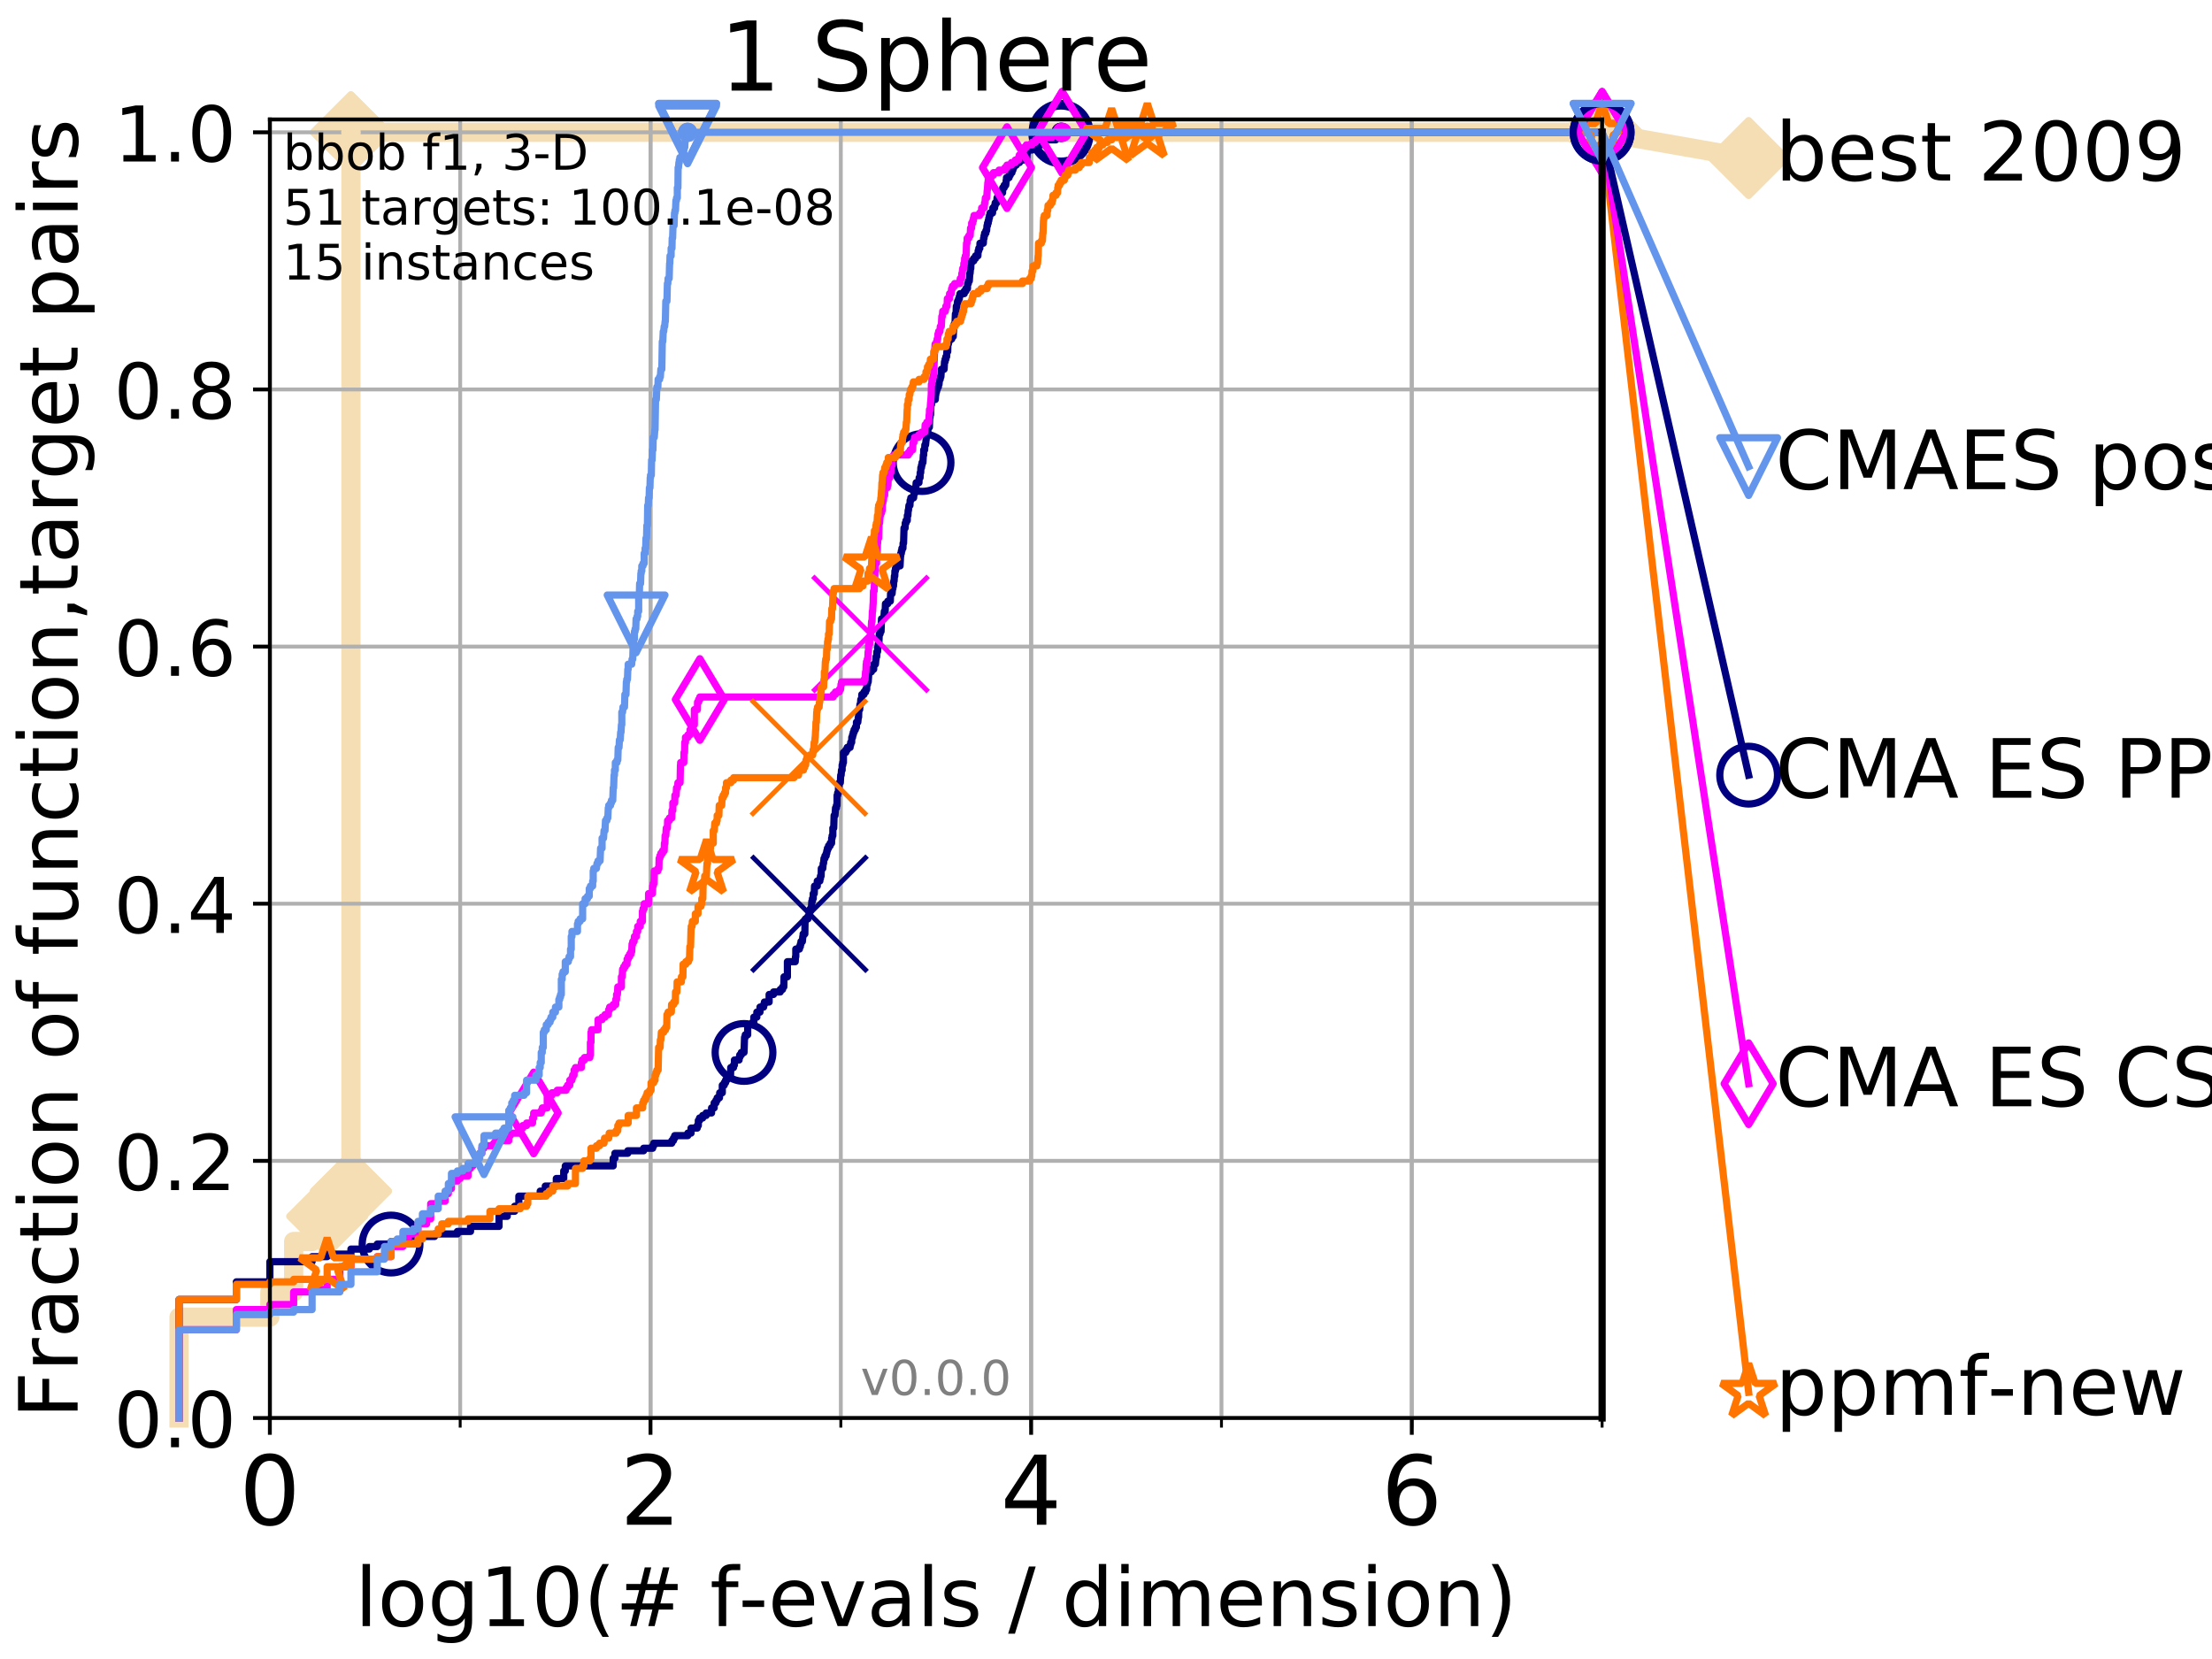 <?xml version="1.0" encoding="utf-8" standalone="no"?>
<!DOCTYPE svg PUBLIC "-//W3C//DTD SVG 1.1//EN"
  "http://www.w3.org/Graphics/SVG/1.1/DTD/svg11.dtd">
<!-- Created with matplotlib (http://matplotlib.org/) -->
<svg height="345pt" version="1.1" viewBox="0 0 460 345" width="460pt" xmlns="http://www.w3.org/2000/svg" xmlns:xlink="http://www.w3.org/1999/xlink">
 <defs>
  <style type="text/css">
*{stroke-linecap:butt;stroke-linejoin:round;}
  </style>
 </defs>
 <g id="figure_1">
  <g id="patch_1">
   <path d="M 0 345.6 
L 460.8 345.6 
L 460.8 0 
L 0 0 
z
" style="fill:#ffffff;"/>
  </g>
  <g id="axes_1">
   <g id="patch_2">
    <path d="M 56.12 294.88 
L 333.168 294.88 
L 333.168 24.84 
L 56.12 24.84 
z
" style="fill:#ffffff;"/>
   </g>
   <g id="line2d_1">
    <path d="M 37.236 294.88 
L 37.236 273.91 
L 56.12 273.91 
L 56.12 268.668 
L 61.065 268.668 
L 61.065 258.183 
L 64.9 258.183 
L 64.9 252.94 
L 68.034 252.94 
L 68.034 247.698 
L 72.979 247.698 
L 72.979 27.514 
L 333.168 27.514 
" style="fill:none;stroke:#f5deb3;stroke-linecap:square;stroke-width:4;"/>
   </g>
   <g id="line2d_2">
    <defs>
     <path d="M -0 7.778 
L 7.778 0 
L 0 -7.778 
L -7.778 -0 
z
" id="m688e45cf41" style="stroke:#f5deb3;stroke-linejoin:miter;stroke-width:1.5;"/>
    </defs>
    <g>
     <use style="fill:#f5deb3;stroke:#f5deb3;stroke-linejoin:miter;stroke-width:1.5;" x="68.034" xlink:href="#m688e45cf41" y="252.94"/>
     <use style="fill:#f5deb3;stroke:#f5deb3;stroke-linejoin:miter;stroke-width:1.5;" x="72.979" xlink:href="#m688e45cf41" y="247.698"/>
     <use style="fill:#f5deb3;stroke:#f5deb3;stroke-linejoin:miter;stroke-width:1.5;" x="72.979" xlink:href="#m688e45cf41" y="247.698"/>
     <use style="fill:#f5deb3;stroke:#f5deb3;stroke-linejoin:miter;stroke-width:1.5;" x="72.979" xlink:href="#m688e45cf41" y="27.514"/>
     <use style="fill:#f5deb3;stroke:#f5deb3;stroke-linejoin:miter;stroke-width:1.5;" x="72.979" xlink:href="#m688e45cf41" y="27.514"/>
     <use style="fill:#f5deb3;stroke:#f5deb3;stroke-linejoin:miter;stroke-width:1.5;" x="333.168" xlink:href="#m688e45cf41" y="27.514"/>
    </g>
   </g>
   <g id="line2d_3">
    <path style="fill:none;stroke:#f5deb3;stroke-linecap:square;stroke-width:4;"/>
    <g/>
   </g>
   <g id="line2d_4">
    <path d="M 333.168 27.514 
L 363.643 32.861 
" style="fill:none;stroke:#f5deb3;stroke-linecap:square;stroke-width:4;"/>
    <g>
     <use style="fill:#f5deb3;stroke:#f5deb3;stroke-linejoin:miter;stroke-width:1.5;" x="333.168" xlink:href="#m688e45cf41" y="27.514"/>
     <use style="fill:#f5deb3;stroke:#f5deb3;stroke-linejoin:miter;stroke-width:1.5;" x="363.643" xlink:href="#m688e45cf41" y="32.861"/>
    </g>
   </g>
   <g id="matplotlib.axis_1">
    <g id="xtick_1">
     <g id="line2d_5">
      <path clip-path="url(#pe719a29c42)" d="M 56.12 294.88 
L 56.12 24.84 
" style="fill:none;stroke:#b0b0b0;stroke-linecap:square;stroke-width:0.8;"/>
     </g>
     <g id="line2d_6">
      <defs>
       <path d="M 0 0 
L 0 3.5 
" id="mcb3a3a10ea" style="stroke:#000000;stroke-width:0.8;"/>
      </defs>
      <g>
       <use style="stroke:#000000;stroke-width:0.8;" x="56.12" xlink:href="#mcb3a3a10ea" y="294.88"/>
      </g>
     </g>
     <g id="text_1">
      <!-- 0 -->
      <defs>
       <path d="M 31.781 66.406 
Q 24.172 66.406 20.328 58.906 
Q 16.5 51.422 16.5 36.375 
Q 16.5 21.391 20.328 13.891 
Q 24.172 6.391 31.781 6.391 
Q 39.453 6.391 43.281 13.891 
Q 47.125 21.391 47.125 36.375 
Q 47.125 51.422 43.281 58.906 
Q 39.453 66.406 31.781 66.406 
z
M 31.781 74.219 
Q 44.047 74.219 50.516 64.516 
Q 56.984 54.828 56.984 36.375 
Q 56.984 17.969 50.516 8.266 
Q 44.047 -1.422 31.781 -1.422 
Q 19.531 -1.422 13.062 8.266 
Q 6.594 17.969 6.594 36.375 
Q 6.594 54.828 13.062 64.516 
Q 19.531 74.219 31.781 74.219 
z
" id="DejaVuSans-30"/>
      </defs>
      <g transform="translate(49.758 317.077)scale(0.2 -0.2)">
       <use xlink:href="#DejaVuSans-30"/>
      </g>
     </g>
    </g>
    <g id="xtick_2">
     <g id="line2d_7">
      <path clip-path="url(#pe719a29c42)" d="M 135.277 294.88 
L 135.277 24.84 
" style="fill:none;stroke:#b0b0b0;stroke-linecap:square;stroke-width:0.8;"/>
     </g>
     <g id="line2d_8">
      <g>
       <use style="stroke:#000000;stroke-width:0.8;" x="135.277" xlink:href="#mcb3a3a10ea" y="294.88"/>
      </g>
     </g>
     <g id="text_2">
      <!-- 2 -->
      <defs>
       <path d="M 19.188 8.297 
L 53.609 8.297 
L 53.609 0 
L 7.328 0 
L 7.328 8.297 
Q 12.938 14.109 22.625 23.891 
Q 32.328 33.688 34.812 36.531 
Q 39.547 41.844 41.422 45.531 
Q 43.312 49.219 43.312 52.781 
Q 43.312 58.594 39.234 62.25 
Q 35.156 65.922 28.609 65.922 
Q 23.969 65.922 18.812 64.312 
Q 13.672 62.703 7.812 59.422 
L 7.812 69.391 
Q 13.766 71.781 18.938 73 
Q 24.125 74.219 28.422 74.219 
Q 39.75 74.219 46.484 68.547 
Q 53.219 62.891 53.219 53.422 
Q 53.219 48.922 51.531 44.891 
Q 49.859 40.875 45.406 35.406 
Q 44.188 33.984 37.641 27.219 
Q 31.109 20.453 19.188 8.297 
z
" id="DejaVuSans-32"/>
      </defs>
      <g transform="translate(128.914 317.077)scale(0.2 -0.2)">
       <use xlink:href="#DejaVuSans-32"/>
      </g>
     </g>
    </g>
    <g id="xtick_3">
     <g id="line2d_9">
      <path clip-path="url(#pe719a29c42)" d="M 214.433 294.88 
L 214.433 24.84 
" style="fill:none;stroke:#b0b0b0;stroke-linecap:square;stroke-width:0.8;"/>
     </g>
     <g id="line2d_10">
      <g>
       <use style="stroke:#000000;stroke-width:0.8;" x="214.433" xlink:href="#mcb3a3a10ea" y="294.88"/>
      </g>
     </g>
     <g id="text_3">
      <!-- 4 -->
      <defs>
       <path d="M 37.797 64.312 
L 12.891 25.391 
L 37.797 25.391 
z
M 35.203 72.906 
L 47.609 72.906 
L 47.609 25.391 
L 58.016 25.391 
L 58.016 17.188 
L 47.609 17.188 
L 47.609 0 
L 37.797 0 
L 37.797 17.188 
L 4.891 17.188 
L 4.891 26.703 
z
" id="DejaVuSans-34"/>
      </defs>
      <g transform="translate(208.071 317.077)scale(0.2 -0.2)">
       <use xlink:href="#DejaVuSans-34"/>
      </g>
     </g>
    </g>
    <g id="xtick_4">
     <g id="line2d_11">
      <path clip-path="url(#pe719a29c42)" d="M 293.59 294.88 
L 293.59 24.84 
" style="fill:none;stroke:#b0b0b0;stroke-linecap:square;stroke-width:0.8;"/>
     </g>
     <g id="line2d_12">
      <g>
       <use style="stroke:#000000;stroke-width:0.8;" x="293.59" xlink:href="#mcb3a3a10ea" y="294.88"/>
      </g>
     </g>
     <g id="text_4">
      <!-- 6 -->
      <defs>
       <path d="M 33.016 40.375 
Q 26.375 40.375 22.484 35.828 
Q 18.609 31.297 18.609 23.391 
Q 18.609 15.531 22.484 10.953 
Q 26.375 6.391 33.016 6.391 
Q 39.656 6.391 43.531 10.953 
Q 47.406 15.531 47.406 23.391 
Q 47.406 31.297 43.531 35.828 
Q 39.656 40.375 33.016 40.375 
z
M 52.594 71.297 
L 52.594 62.312 
Q 48.875 64.062 45.094 64.984 
Q 41.312 65.922 37.594 65.922 
Q 27.828 65.922 22.672 59.328 
Q 17.531 52.734 16.797 39.406 
Q 19.672 43.656 24.016 45.922 
Q 28.375 48.188 33.594 48.188 
Q 44.578 48.188 50.953 41.516 
Q 57.328 34.859 57.328 23.391 
Q 57.328 12.156 50.688 5.359 
Q 44.047 -1.422 33.016 -1.422 
Q 20.359 -1.422 13.672 8.266 
Q 6.984 17.969 6.984 36.375 
Q 6.984 53.656 15.188 63.938 
Q 23.391 74.219 37.203 74.219 
Q 40.922 74.219 44.703 73.484 
Q 48.484 72.75 52.594 71.297 
z
" id="DejaVuSans-36"/>
      </defs>
      <g transform="translate(287.227 317.077)scale(0.2 -0.2)">
       <use xlink:href="#DejaVuSans-36"/>
      </g>
     </g>
    </g>
    <g id="xtick_5">
     <g id="line2d_13">
      <path clip-path="url(#pe719a29c42)" d="M 56.12 294.88 
L 56.12 24.84 
" style="fill:none;stroke:#b0b0b0;stroke-linecap:square;stroke-width:0.8;"/>
     </g>
     <g id="line2d_14">
      <defs>
       <path d="M 0 0 
L 0 2 
" id="me8b4cfd0ee" style="stroke:#000000;stroke-width:0.6;"/>
      </defs>
      <g>
       <use style="stroke:#000000;stroke-width:0.6;" x="56.12" xlink:href="#me8b4cfd0ee" y="294.88"/>
      </g>
     </g>
    </g>
    <g id="xtick_6">
     <g id="line2d_15">
      <path clip-path="url(#pe719a29c42)" d="M 95.698 294.88 
L 95.698 24.84 
" style="fill:none;stroke:#b0b0b0;stroke-linecap:square;stroke-width:0.8;"/>
     </g>
     <g id="line2d_16">
      <g>
       <use style="stroke:#000000;stroke-width:0.6;" x="95.698" xlink:href="#me8b4cfd0ee" y="294.88"/>
      </g>
     </g>
    </g>
    <g id="xtick_7">
     <g id="line2d_17">
      <path clip-path="url(#pe719a29c42)" d="M 135.277 294.88 
L 135.277 24.84 
" style="fill:none;stroke:#b0b0b0;stroke-linecap:square;stroke-width:0.8;"/>
     </g>
     <g id="line2d_18">
      <g>
       <use style="stroke:#000000;stroke-width:0.6;" x="135.277" xlink:href="#me8b4cfd0ee" y="294.88"/>
      </g>
     </g>
    </g>
    <g id="xtick_8">
     <g id="line2d_19">
      <path clip-path="url(#pe719a29c42)" d="M 174.855 294.88 
L 174.855 24.84 
" style="fill:none;stroke:#b0b0b0;stroke-linecap:square;stroke-width:0.8;"/>
     </g>
     <g id="line2d_20">
      <g>
       <use style="stroke:#000000;stroke-width:0.6;" x="174.855" xlink:href="#me8b4cfd0ee" y="294.88"/>
      </g>
     </g>
    </g>
    <g id="xtick_9">
     <g id="line2d_21">
      <path clip-path="url(#pe719a29c42)" d="M 214.433 294.88 
L 214.433 24.84 
" style="fill:none;stroke:#b0b0b0;stroke-linecap:square;stroke-width:0.8;"/>
     </g>
     <g id="line2d_22">
      <g>
       <use style="stroke:#000000;stroke-width:0.6;" x="214.433" xlink:href="#me8b4cfd0ee" y="294.88"/>
      </g>
     </g>
    </g>
    <g id="xtick_10">
     <g id="line2d_23">
      <path clip-path="url(#pe719a29c42)" d="M 254.011 294.88 
L 254.011 24.84 
" style="fill:none;stroke:#b0b0b0;stroke-linecap:square;stroke-width:0.8;"/>
     </g>
     <g id="line2d_24">
      <g>
       <use style="stroke:#000000;stroke-width:0.6;" x="254.011" xlink:href="#me8b4cfd0ee" y="294.88"/>
      </g>
     </g>
    </g>
    <g id="xtick_11">
     <g id="line2d_25">
      <path clip-path="url(#pe719a29c42)" d="M 293.59 294.88 
L 293.59 24.84 
" style="fill:none;stroke:#b0b0b0;stroke-linecap:square;stroke-width:0.8;"/>
     </g>
     <g id="line2d_26">
      <g>
       <use style="stroke:#000000;stroke-width:0.6;" x="293.59" xlink:href="#me8b4cfd0ee" y="294.88"/>
      </g>
     </g>
    </g>
    <g id="xtick_12">
     <g id="line2d_27">
      <path clip-path="url(#pe719a29c42)" d="M 333.168 294.88 
L 333.168 24.84 
" style="fill:none;stroke:#b0b0b0;stroke-linecap:square;stroke-width:0.8;"/>
     </g>
     <g id="line2d_28">
      <g>
       <use style="stroke:#000000;stroke-width:0.6;" x="333.168" xlink:href="#me8b4cfd0ee" y="294.88"/>
      </g>
     </g>
    </g>
    <g id="text_5">
     <!-- log10(# f-evals / dimension) -->
     <defs>
      <path d="M 9.422 75.984 
L 18.406 75.984 
L 18.406 0 
L 9.422 0 
z
" id="DejaVuSans-6c"/>
      <path d="M 30.609 48.391 
Q 23.391 48.391 19.188 42.75 
Q 14.984 37.109 14.984 27.297 
Q 14.984 17.484 19.156 11.844 
Q 23.344 6.203 30.609 6.203 
Q 37.797 6.203 41.984 11.859 
Q 46.188 17.531 46.188 27.297 
Q 46.188 37.016 41.984 42.703 
Q 37.797 48.391 30.609 48.391 
z
M 30.609 56 
Q 42.328 56 49.016 48.375 
Q 55.719 40.766 55.719 27.297 
Q 55.719 13.875 49.016 6.219 
Q 42.328 -1.422 30.609 -1.422 
Q 18.844 -1.422 12.172 6.219 
Q 5.516 13.875 5.516 27.297 
Q 5.516 40.766 12.172 48.375 
Q 18.844 56 30.609 56 
z
" id="DejaVuSans-6f"/>
      <path d="M 45.406 27.984 
Q 45.406 37.75 41.375 43.109 
Q 37.359 48.484 30.078 48.484 
Q 22.859 48.484 18.828 43.109 
Q 14.797 37.75 14.797 27.984 
Q 14.797 18.266 18.828 12.891 
Q 22.859 7.516 30.078 7.516 
Q 37.359 7.516 41.375 12.891 
Q 45.406 18.266 45.406 27.984 
z
M 54.391 6.781 
Q 54.391 -7.172 48.188 -13.984 
Q 42 -20.797 29.203 -20.797 
Q 24.469 -20.797 20.266 -20.094 
Q 16.062 -19.391 12.109 -17.922 
L 12.109 -9.188 
Q 16.062 -11.328 19.922 -12.344 
Q 23.781 -13.375 27.781 -13.375 
Q 36.625 -13.375 41.016 -8.766 
Q 45.406 -4.156 45.406 5.172 
L 45.406 9.625 
Q 42.625 4.781 38.281 2.391 
Q 33.938 0 27.875 0 
Q 17.828 0 11.672 7.656 
Q 5.516 15.328 5.516 27.984 
Q 5.516 40.672 11.672 48.328 
Q 17.828 56 27.875 56 
Q 33.938 56 38.281 53.609 
Q 42.625 51.219 45.406 46.391 
L 45.406 54.688 
L 54.391 54.688 
z
" id="DejaVuSans-67"/>
      <path d="M 12.406 8.297 
L 28.516 8.297 
L 28.516 63.922 
L 10.984 60.406 
L 10.984 69.391 
L 28.422 72.906 
L 38.281 72.906 
L 38.281 8.297 
L 54.391 8.297 
L 54.391 0 
L 12.406 0 
z
" id="DejaVuSans-31"/>
      <path d="M 31 75.875 
Q 24.469 64.656 21.281 53.656 
Q 18.109 42.672 18.109 31.391 
Q 18.109 20.125 21.312 9.062 
Q 24.516 -2 31 -13.188 
L 23.188 -13.188 
Q 15.875 -1.703 12.234 9.375 
Q 8.594 20.453 8.594 31.391 
Q 8.594 42.281 12.203 53.312 
Q 15.828 64.359 23.188 75.875 
z
" id="DejaVuSans-28"/>
      <path d="M 51.125 44 
L 36.922 44 
L 32.812 27.688 
L 47.125 27.688 
z
M 43.797 71.781 
L 38.719 51.516 
L 52.984 51.516 
L 58.109 71.781 
L 65.922 71.781 
L 60.891 51.516 
L 76.125 51.516 
L 76.125 44 
L 58.984 44 
L 54.984 27.688 
L 70.516 27.688 
L 70.516 20.219 
L 53.078 20.219 
L 48 0 
L 40.188 0 
L 45.219 20.219 
L 30.906 20.219 
L 25.875 0 
L 18.016 0 
L 23.094 20.219 
L 7.719 20.219 
L 7.719 27.688 
L 24.906 27.688 
L 29 44 
L 13.281 44 
L 13.281 51.516 
L 30.906 51.516 
L 35.891 71.781 
z
" id="DejaVuSans-23"/>
      <path id="DejaVuSans-20"/>
      <path d="M 37.109 75.984 
L 37.109 68.5 
L 28.516 68.5 
Q 23.688 68.5 21.797 66.547 
Q 19.922 64.594 19.922 59.516 
L 19.922 54.688 
L 34.719 54.688 
L 34.719 47.703 
L 19.922 47.703 
L 19.922 0 
L 10.891 0 
L 10.891 47.703 
L 2.297 47.703 
L 2.297 54.688 
L 10.891 54.688 
L 10.891 58.5 
Q 10.891 67.625 15.141 71.797 
Q 19.391 75.984 28.609 75.984 
z
" id="DejaVuSans-66"/>
      <path d="M 4.891 31.391 
L 31.203 31.391 
L 31.203 23.391 
L 4.891 23.391 
z
" id="DejaVuSans-2d"/>
      <path d="M 56.203 29.594 
L 56.203 25.203 
L 14.891 25.203 
Q 15.484 15.922 20.484 11.062 
Q 25.484 6.203 34.422 6.203 
Q 39.594 6.203 44.453 7.469 
Q 49.312 8.734 54.109 11.281 
L 54.109 2.781 
Q 49.266 0.734 44.188 -0.344 
Q 39.109 -1.422 33.891 -1.422 
Q 20.797 -1.422 13.156 6.188 
Q 5.516 13.812 5.516 26.812 
Q 5.516 40.234 12.766 48.109 
Q 20.016 56 32.328 56 
Q 43.359 56 49.781 48.891 
Q 56.203 41.797 56.203 29.594 
z
M 47.219 32.234 
Q 47.125 39.594 43.094 43.984 
Q 39.062 48.391 32.422 48.391 
Q 24.906 48.391 20.391 44.141 
Q 15.875 39.891 15.188 32.172 
z
" id="DejaVuSans-65"/>
      <path d="M 2.984 54.688 
L 12.5 54.688 
L 29.594 8.797 
L 46.688 54.688 
L 56.203 54.688 
L 35.688 0 
L 23.484 0 
z
" id="DejaVuSans-76"/>
      <path d="M 34.281 27.484 
Q 23.391 27.484 19.188 25 
Q 14.984 22.516 14.984 16.5 
Q 14.984 11.719 18.141 8.906 
Q 21.297 6.109 26.703 6.109 
Q 34.188 6.109 38.703 11.406 
Q 43.219 16.703 43.219 25.484 
L 43.219 27.484 
z
M 52.203 31.203 
L 52.203 0 
L 43.219 0 
L 43.219 8.297 
Q 40.141 3.328 35.547 0.953 
Q 30.953 -1.422 24.312 -1.422 
Q 15.922 -1.422 10.953 3.297 
Q 6 8.016 6 15.922 
Q 6 25.141 12.172 29.828 
Q 18.359 34.516 30.609 34.516 
L 43.219 34.516 
L 43.219 35.406 
Q 43.219 41.609 39.141 45 
Q 35.062 48.391 27.688 48.391 
Q 23 48.391 18.547 47.266 
Q 14.109 46.141 10.016 43.891 
L 10.016 52.203 
Q 14.938 54.109 19.578 55.047 
Q 24.219 56 28.609 56 
Q 40.484 56 46.344 49.844 
Q 52.203 43.703 52.203 31.203 
z
" id="DejaVuSans-61"/>
      <path d="M 44.281 53.078 
L 44.281 44.578 
Q 40.484 46.531 36.375 47.5 
Q 32.281 48.484 27.875 48.484 
Q 21.188 48.484 17.844 46.438 
Q 14.5 44.391 14.5 40.281 
Q 14.5 37.156 16.891 35.375 
Q 19.281 33.594 26.516 31.984 
L 29.594 31.297 
Q 39.156 29.25 43.188 25.516 
Q 47.219 21.781 47.219 15.094 
Q 47.219 7.469 41.188 3.016 
Q 35.156 -1.422 24.609 -1.422 
Q 20.219 -1.422 15.453 -0.562 
Q 10.688 0.297 5.422 2 
L 5.422 11.281 
Q 10.406 8.688 15.234 7.391 
Q 20.062 6.109 24.812 6.109 
Q 31.156 6.109 34.562 8.281 
Q 37.984 10.453 37.984 14.406 
Q 37.984 18.062 35.516 20.016 
Q 33.062 21.969 24.703 23.781 
L 21.578 24.516 
Q 13.234 26.266 9.516 29.906 
Q 5.812 33.547 5.812 39.891 
Q 5.812 47.609 11.281 51.797 
Q 16.75 56 26.812 56 
Q 31.781 56 36.172 55.266 
Q 40.578 54.547 44.281 53.078 
z
" id="DejaVuSans-73"/>
      <path d="M 25.391 72.906 
L 33.688 72.906 
L 8.297 -9.281 
L 0 -9.281 
z
" id="DejaVuSans-2f"/>
      <path d="M 45.406 46.391 
L 45.406 75.984 
L 54.391 75.984 
L 54.391 0 
L 45.406 0 
L 45.406 8.203 
Q 42.578 3.328 38.25 0.953 
Q 33.938 -1.422 27.875 -1.422 
Q 17.969 -1.422 11.734 6.484 
Q 5.516 14.406 5.516 27.297 
Q 5.516 40.188 11.734 48.094 
Q 17.969 56 27.875 56 
Q 33.938 56 38.25 53.625 
Q 42.578 51.266 45.406 46.391 
z
M 14.797 27.297 
Q 14.797 17.391 18.875 11.75 
Q 22.953 6.109 30.078 6.109 
Q 37.203 6.109 41.297 11.75 
Q 45.406 17.391 45.406 27.297 
Q 45.406 37.203 41.297 42.844 
Q 37.203 48.484 30.078 48.484 
Q 22.953 48.484 18.875 42.844 
Q 14.797 37.203 14.797 27.297 
z
" id="DejaVuSans-64"/>
      <path d="M 9.422 54.688 
L 18.406 54.688 
L 18.406 0 
L 9.422 0 
z
M 9.422 75.984 
L 18.406 75.984 
L 18.406 64.594 
L 9.422 64.594 
z
" id="DejaVuSans-69"/>
      <path d="M 52 44.188 
Q 55.375 50.25 60.062 53.125 
Q 64.75 56 71.094 56 
Q 79.641 56 84.281 50.016 
Q 88.922 44.047 88.922 33.016 
L 88.922 0 
L 79.891 0 
L 79.891 32.719 
Q 79.891 40.578 77.094 44.375 
Q 74.312 48.188 68.609 48.188 
Q 61.625 48.188 57.562 43.547 
Q 53.516 38.922 53.516 30.906 
L 53.516 0 
L 44.484 0 
L 44.484 32.719 
Q 44.484 40.625 41.703 44.406 
Q 38.922 48.188 33.109 48.188 
Q 26.219 48.188 22.156 43.531 
Q 18.109 38.875 18.109 30.906 
L 18.109 0 
L 9.078 0 
L 9.078 54.688 
L 18.109 54.688 
L 18.109 46.188 
Q 21.188 51.219 25.484 53.609 
Q 29.781 56 35.688 56 
Q 41.656 56 45.828 52.969 
Q 50 49.953 52 44.188 
z
" id="DejaVuSans-6d"/>
      <path d="M 54.891 33.016 
L 54.891 0 
L 45.906 0 
L 45.906 32.719 
Q 45.906 40.484 42.875 44.328 
Q 39.844 48.188 33.797 48.188 
Q 26.516 48.188 22.312 43.547 
Q 18.109 38.922 18.109 30.906 
L 18.109 0 
L 9.078 0 
L 9.078 54.688 
L 18.109 54.688 
L 18.109 46.188 
Q 21.344 51.125 25.703 53.562 
Q 30.078 56 35.797 56 
Q 45.219 56 50.047 50.172 
Q 54.891 44.344 54.891 33.016 
z
" id="DejaVuSans-6e"/>
      <path d="M 8.016 75.875 
L 15.828 75.875 
Q 23.141 64.359 26.781 53.312 
Q 30.422 42.281 30.422 31.391 
Q 30.422 20.453 26.781 9.375 
Q 23.141 -1.703 15.828 -13.188 
L 8.016 -13.188 
Q 14.5 -2 17.703 9.062 
Q 20.906 20.125 20.906 31.391 
Q 20.906 42.672 17.703 53.656 
Q 14.5 64.656 8.016 75.875 
z
" id="DejaVuSans-29"/>
     </defs>
     <g transform="translate(73.803 338.154)scale(0.17 -0.17)">
      <use xlink:href="#DejaVuSans-6c"/>
      <use x="27.783" xlink:href="#DejaVuSans-6f"/>
      <use x="88.965" xlink:href="#DejaVuSans-67"/>
      <use x="152.441" xlink:href="#DejaVuSans-31"/>
      <use x="216.064" xlink:href="#DejaVuSans-30"/>
      <use x="279.688" xlink:href="#DejaVuSans-28"/>
      <use x="318.701" xlink:href="#DejaVuSans-23"/>
      <use x="402.49" xlink:href="#DejaVuSans-20"/>
      <use x="434.277" xlink:href="#DejaVuSans-66"/>
      <use x="469.404" xlink:href="#DejaVuSans-2d"/>
      <use x="505.488" xlink:href="#DejaVuSans-65"/>
      <use x="567.012" xlink:href="#DejaVuSans-76"/>
      <use x="626.191" xlink:href="#DejaVuSans-61"/>
      <use x="687.471" xlink:href="#DejaVuSans-6c"/>
      <use x="715.254" xlink:href="#DejaVuSans-73"/>
      <use x="767.354" xlink:href="#DejaVuSans-20"/>
      <use x="799.141" xlink:href="#DejaVuSans-2f"/>
      <use x="832.832" xlink:href="#DejaVuSans-20"/>
      <use x="864.619" xlink:href="#DejaVuSans-64"/>
      <use x="928.096" xlink:href="#DejaVuSans-69"/>
      <use x="955.879" xlink:href="#DejaVuSans-6d"/>
      <use x="1053.291" xlink:href="#DejaVuSans-65"/>
      <use x="1114.814" xlink:href="#DejaVuSans-6e"/>
      <use x="1178.193" xlink:href="#DejaVuSans-73"/>
      <use x="1230.293" xlink:href="#DejaVuSans-69"/>
      <use x="1258.076" xlink:href="#DejaVuSans-6f"/>
      <use x="1319.258" xlink:href="#DejaVuSans-6e"/>
      <use x="1382.637" xlink:href="#DejaVuSans-29"/>
     </g>
    </g>
   </g>
   <g id="matplotlib.axis_2">
    <g id="ytick_1">
     <g id="line2d_29">
      <path clip-path="url(#pe719a29c42)" d="M 56.12 294.88 
L 333.168 294.88 
" style="fill:none;stroke:#b0b0b0;stroke-linecap:square;stroke-width:0.8;"/>
     </g>
     <g id="line2d_30">
      <defs>
       <path d="M 0 0 
L -3.5 0 
" id="meb1242c426" style="stroke:#000000;stroke-width:0.8;"/>
      </defs>
      <g>
       <use style="stroke:#000000;stroke-width:0.8;" x="56.12" xlink:href="#meb1242c426" y="294.88"/>
      </g>
     </g>
     <g id="text_6">
      <!-- 0.0 -->
      <defs>
       <path d="M 10.688 12.406 
L 21 12.406 
L 21 0 
L 10.688 0 
z
" id="DejaVuSans-2e"/>
      </defs>
      <g transform="translate(23.675 300.959)scale(0.16 -0.16)">
       <use xlink:href="#DejaVuSans-30"/>
       <use x="63.623" xlink:href="#DejaVuSans-2e"/>
       <use x="95.41" xlink:href="#DejaVuSans-30"/>
      </g>
     </g>
    </g>
    <g id="ytick_2">
     <g id="line2d_31">
      <path clip-path="url(#pe719a29c42)" d="M 56.12 241.407 
L 333.168 241.407 
" style="fill:none;stroke:#b0b0b0;stroke-linecap:square;stroke-width:0.8;"/>
     </g>
     <g id="line2d_32">
      <g>
       <use style="stroke:#000000;stroke-width:0.8;" x="56.12" xlink:href="#meb1242c426" y="241.407"/>
      </g>
     </g>
     <g id="text_7">
      <!-- 0.2 -->
      <g transform="translate(23.675 247.485)scale(0.16 -0.16)">
       <use xlink:href="#DejaVuSans-30"/>
       <use x="63.623" xlink:href="#DejaVuSans-2e"/>
       <use x="95.41" xlink:href="#DejaVuSans-32"/>
      </g>
     </g>
    </g>
    <g id="ytick_3">
     <g id="line2d_33">
      <path clip-path="url(#pe719a29c42)" d="M 56.12 187.933 
L 333.168 187.933 
" style="fill:none;stroke:#b0b0b0;stroke-linecap:square;stroke-width:0.8;"/>
     </g>
     <g id="line2d_34">
      <g>
       <use style="stroke:#000000;stroke-width:0.8;" x="56.12" xlink:href="#meb1242c426" y="187.933"/>
      </g>
     </g>
     <g id="text_8">
      <!-- 0.4 -->
      <g transform="translate(23.675 194.012)scale(0.16 -0.16)">
       <use xlink:href="#DejaVuSans-30"/>
       <use x="63.623" xlink:href="#DejaVuSans-2e"/>
       <use x="95.41" xlink:href="#DejaVuSans-34"/>
      </g>
     </g>
    </g>
    <g id="ytick_4">
     <g id="line2d_35">
      <path clip-path="url(#pe719a29c42)" d="M 56.12 134.46 
L 333.168 134.46 
" style="fill:none;stroke:#b0b0b0;stroke-linecap:square;stroke-width:0.8;"/>
     </g>
     <g id="line2d_36">
      <g>
       <use style="stroke:#000000;stroke-width:0.8;" x="56.12" xlink:href="#meb1242c426" y="134.46"/>
      </g>
     </g>
     <g id="text_9">
      <!-- 0.6 -->
      <g transform="translate(23.675 140.539)scale(0.16 -0.16)">
       <use xlink:href="#DejaVuSans-30"/>
       <use x="63.623" xlink:href="#DejaVuSans-2e"/>
       <use x="95.41" xlink:href="#DejaVuSans-36"/>
      </g>
     </g>
    </g>
    <g id="ytick_5">
     <g id="line2d_37">
      <path clip-path="url(#pe719a29c42)" d="M 56.12 80.987 
L 333.168 80.987 
" style="fill:none;stroke:#b0b0b0;stroke-linecap:square;stroke-width:0.8;"/>
     </g>
     <g id="line2d_38">
      <g>
       <use style="stroke:#000000;stroke-width:0.8;" x="56.12" xlink:href="#meb1242c426" y="80.987"/>
      </g>
     </g>
     <g id="text_10">
      <!-- 0.8 -->
      <defs>
       <path d="M 31.781 34.625 
Q 24.75 34.625 20.719 30.859 
Q 16.703 27.094 16.703 20.516 
Q 16.703 13.922 20.719 10.156 
Q 24.75 6.391 31.781 6.391 
Q 38.812 6.391 42.859 10.172 
Q 46.922 13.969 46.922 20.516 
Q 46.922 27.094 42.891 30.859 
Q 38.875 34.625 31.781 34.625 
z
M 21.922 38.812 
Q 15.578 40.375 12.031 44.719 
Q 8.5 49.078 8.5 55.328 
Q 8.5 64.062 14.719 69.141 
Q 20.953 74.219 31.781 74.219 
Q 42.672 74.219 48.875 69.141 
Q 55.078 64.062 55.078 55.328 
Q 55.078 49.078 51.531 44.719 
Q 48 40.375 41.703 38.812 
Q 48.828 37.156 52.797 32.312 
Q 56.781 27.484 56.781 20.516 
Q 56.781 9.906 50.312 4.234 
Q 43.844 -1.422 31.781 -1.422 
Q 19.734 -1.422 13.25 4.234 
Q 6.781 9.906 6.781 20.516 
Q 6.781 27.484 10.781 32.312 
Q 14.797 37.156 21.922 38.812 
z
M 18.312 54.391 
Q 18.312 48.734 21.844 45.562 
Q 25.391 42.391 31.781 42.391 
Q 38.141 42.391 41.719 45.562 
Q 45.312 48.734 45.312 54.391 
Q 45.312 60.062 41.719 63.234 
Q 38.141 66.406 31.781 66.406 
Q 25.391 66.406 21.844 63.234 
Q 18.312 60.062 18.312 54.391 
z
" id="DejaVuSans-38"/>
      </defs>
      <g transform="translate(23.675 87.066)scale(0.16 -0.16)">
       <use xlink:href="#DejaVuSans-30"/>
       <use x="63.623" xlink:href="#DejaVuSans-2e"/>
       <use x="95.41" xlink:href="#DejaVuSans-38"/>
      </g>
     </g>
    </g>
    <g id="ytick_6">
     <g id="line2d_39">
      <path clip-path="url(#pe719a29c42)" d="M 56.12 27.514 
L 333.168 27.514 
" style="fill:none;stroke:#b0b0b0;stroke-linecap:square;stroke-width:0.8;"/>
     </g>
     <g id="line2d_40">
      <g>
       <use style="stroke:#000000;stroke-width:0.8;" x="56.12" xlink:href="#meb1242c426" y="27.514"/>
      </g>
     </g>
     <g id="text_11">
      <!-- 1.0 -->
      <g transform="translate(23.675 33.592)scale(0.16 -0.16)">
       <use xlink:href="#DejaVuSans-31"/>
       <use x="63.623" xlink:href="#DejaVuSans-2e"/>
       <use x="95.41" xlink:href="#DejaVuSans-30"/>
      </g>
     </g>
    </g>
    <g id="text_12">
     <!-- Fraction of function,target pairs -->
     <defs>
      <path d="M 9.812 72.906 
L 51.703 72.906 
L 51.703 64.594 
L 19.672 64.594 
L 19.672 43.109 
L 48.578 43.109 
L 48.578 34.812 
L 19.672 34.812 
L 19.672 0 
L 9.812 0 
z
" id="DejaVuSans-46"/>
      <path d="M 41.109 46.297 
Q 39.594 47.172 37.812 47.578 
Q 36.031 48 33.891 48 
Q 26.266 48 22.188 43.047 
Q 18.109 38.094 18.109 28.812 
L 18.109 0 
L 9.078 0 
L 9.078 54.688 
L 18.109 54.688 
L 18.109 46.188 
Q 20.953 51.172 25.484 53.578 
Q 30.031 56 36.531 56 
Q 37.453 56 38.578 55.875 
Q 39.703 55.766 41.062 55.516 
z
" id="DejaVuSans-72"/>
      <path d="M 48.781 52.594 
L 48.781 44.188 
Q 44.969 46.297 41.141 47.344 
Q 37.312 48.391 33.406 48.391 
Q 24.656 48.391 19.812 42.844 
Q 14.984 37.312 14.984 27.297 
Q 14.984 17.281 19.812 11.734 
Q 24.656 6.203 33.406 6.203 
Q 37.312 6.203 41.141 7.25 
Q 44.969 8.297 48.781 10.406 
L 48.781 2.094 
Q 45.016 0.344 40.984 -0.531 
Q 36.969 -1.422 32.422 -1.422 
Q 20.062 -1.422 12.781 6.344 
Q 5.516 14.109 5.516 27.297 
Q 5.516 40.672 12.859 48.328 
Q 20.219 56 33.016 56 
Q 37.156 56 41.109 55.141 
Q 45.062 54.297 48.781 52.594 
z
" id="DejaVuSans-63"/>
      <path d="M 18.312 70.219 
L 18.312 54.688 
L 36.812 54.688 
L 36.812 47.703 
L 18.312 47.703 
L 18.312 18.016 
Q 18.312 11.328 20.141 9.422 
Q 21.969 7.516 27.594 7.516 
L 36.812 7.516 
L 36.812 0 
L 27.594 0 
Q 17.188 0 13.234 3.875 
Q 9.281 7.766 9.281 18.016 
L 9.281 47.703 
L 2.688 47.703 
L 2.688 54.688 
L 9.281 54.688 
L 9.281 70.219 
z
" id="DejaVuSans-74"/>
      <path d="M 8.5 21.578 
L 8.5 54.688 
L 17.484 54.688 
L 17.484 21.922 
Q 17.484 14.156 20.5 10.266 
Q 23.531 6.391 29.594 6.391 
Q 36.859 6.391 41.078 11.031 
Q 45.312 15.672 45.312 23.688 
L 45.312 54.688 
L 54.297 54.688 
L 54.297 0 
L 45.312 0 
L 45.312 8.406 
Q 42.047 3.422 37.719 1 
Q 33.406 -1.422 27.688 -1.422 
Q 18.266 -1.422 13.375 4.438 
Q 8.5 10.297 8.5 21.578 
z
M 31.109 56 
z
" id="DejaVuSans-75"/>
      <path d="M 11.719 12.406 
L 22.016 12.406 
L 22.016 4 
L 14.016 -11.625 
L 7.719 -11.625 
L 11.719 4 
z
" id="DejaVuSans-2c"/>
      <path d="M 18.109 8.203 
L 18.109 -20.797 
L 9.078 -20.797 
L 9.078 54.688 
L 18.109 54.688 
L 18.109 46.391 
Q 20.953 51.266 25.266 53.625 
Q 29.594 56 35.594 56 
Q 45.562 56 51.781 48.094 
Q 58.016 40.188 58.016 27.297 
Q 58.016 14.406 51.781 6.484 
Q 45.562 -1.422 35.594 -1.422 
Q 29.594 -1.422 25.266 0.953 
Q 20.953 3.328 18.109 8.203 
z
M 48.688 27.297 
Q 48.688 37.203 44.609 42.844 
Q 40.531 48.484 33.406 48.484 
Q 26.266 48.484 22.188 42.844 
Q 18.109 37.203 18.109 27.297 
Q 18.109 17.391 22.188 11.75 
Q 26.266 6.109 33.406 6.109 
Q 40.531 6.109 44.609 11.75 
Q 48.688 17.391 48.688 27.297 
z
" id="DejaVuSans-70"/>
     </defs>
     <g transform="translate(16.14 294.999)rotate(-90)scale(0.17 -0.17)">
      <use xlink:href="#DejaVuSans-46"/>
      <use x="57.41" xlink:href="#DejaVuSans-72"/>
      <use x="98.523" xlink:href="#DejaVuSans-61"/>
      <use x="159.803" xlink:href="#DejaVuSans-63"/>
      <use x="214.783" xlink:href="#DejaVuSans-74"/>
      <use x="253.992" xlink:href="#DejaVuSans-69"/>
      <use x="281.775" xlink:href="#DejaVuSans-6f"/>
      <use x="342.957" xlink:href="#DejaVuSans-6e"/>
      <use x="406.336" xlink:href="#DejaVuSans-20"/>
      <use x="438.123" xlink:href="#DejaVuSans-6f"/>
      <use x="499.305" xlink:href="#DejaVuSans-66"/>
      <use x="534.51" xlink:href="#DejaVuSans-20"/>
      <use x="566.297" xlink:href="#DejaVuSans-66"/>
      <use x="601.502" xlink:href="#DejaVuSans-75"/>
      <use x="664.881" xlink:href="#DejaVuSans-6e"/>
      <use x="728.26" xlink:href="#DejaVuSans-63"/>
      <use x="783.24" xlink:href="#DejaVuSans-74"/>
      <use x="822.449" xlink:href="#DejaVuSans-69"/>
      <use x="850.232" xlink:href="#DejaVuSans-6f"/>
      <use x="911.414" xlink:href="#DejaVuSans-6e"/>
      <use x="974.793" xlink:href="#DejaVuSans-2c"/>
      <use x="1006.58" xlink:href="#DejaVuSans-74"/>
      <use x="1045.789" xlink:href="#DejaVuSans-61"/>
      <use x="1107.068" xlink:href="#DejaVuSans-72"/>
      <use x="1148.166" xlink:href="#DejaVuSans-67"/>
      <use x="1211.643" xlink:href="#DejaVuSans-65"/>
      <use x="1273.166" xlink:href="#DejaVuSans-74"/>
      <use x="1312.375" xlink:href="#DejaVuSans-20"/>
      <use x="1344.162" xlink:href="#DejaVuSans-70"/>
      <use x="1407.639" xlink:href="#DejaVuSans-61"/>
      <use x="1468.918" xlink:href="#DejaVuSans-69"/>
      <use x="1496.701" xlink:href="#DejaVuSans-72"/>
      <use x="1537.814" xlink:href="#DejaVuSans-73"/>
     </g>
    </g>
   </g>
   <g id="line2d_41">
    <defs>
     <path d="M 0 1.5 
C 0.398 1.5 0.779 1.342 1.061 1.061 
C 1.342 0.779 1.5 0.398 1.5 0 
C 1.5 -0.398 1.342 -0.779 1.061 -1.061 
C 0.779 -1.342 0.398 -1.5 0 -1.5 
C -0.398 -1.5 -0.779 -1.342 -1.061 -1.061 
C -1.342 -0.779 -1.5 -0.398 -1.5 0 
C -1.5 0.398 -1.342 0.779 -1.061 1.061 
C -0.779 1.342 -0.398 1.5 0 1.5 
z
" id="m41c04ac0ce" style="stroke:#f5deb3;"/>
    </defs>
    <g>
     <use style="fill:#f5deb3;stroke:#f5deb3;" x="72.979" xlink:href="#m41c04ac0ce" y="27.514"/>
     <use style="fill:#f5deb3;stroke:#f5deb3;" x="72.979" xlink:href="#m41c04ac0ce" y="27.514"/>
    </g>
   </g>
   <g id="line2d_42">
    <defs>
     <path d="M 0 1.5 
C 0.398 1.5 0.779 1.342 1.061 1.061 
C 1.342 0.779 1.5 0.398 1.5 0 
C 1.5 -0.398 1.342 -0.779 1.061 -1.061 
C 0.779 -1.342 0.398 -1.5 0 -1.5 
C -0.398 -1.5 -0.779 -1.342 -1.061 -1.061 
C -1.342 -0.779 -1.5 -0.398 -1.5 0 
C -1.5 0.398 -1.342 0.779 -1.061 1.061 
C -0.779 1.342 -0.398 1.5 0 1.5 
z
" id="me98dbd7b20" style="stroke:#000080;"/>
    </defs>
    <g>
     <use style="fill:#000080;stroke:#000080;" x="220.641" xlink:href="#me98dbd7b20" y="27.514"/>
     <use style="fill:#000080;stroke:#000080;" x="220.641" xlink:href="#me98dbd7b20" y="27.514"/>
    </g>
   </g>
   <g id="line2d_43">
    <path d="M 37.236 294.88 
L 37.236 270.24 
L 49.151 270.24 
L 49.151 266.571 
L 56.12 266.571 
L 56.12 262.377 
L 64.9 262.377 
L 64.9 261.328 
L 68.034 261.328 
L 68.034 260.804 
L 72.979 260.804 
L 72.979 259.755 
L 76.815 259.755 
L 76.815 259.231 
L 78.453 259.231 
L 78.453 258.707 
L 81.324 258.707 
L 81.324 258.183 
L 84.893 258.183 
L 84.893 257.134 
L 90.367 257.134 
L 90.367 256.61 
L 95.116 256.61 
L 95.116 256.086 
L 97.85 256.086 
L 97.85 255.037 
L 103.777 255.037 
L 103.777 252.94 
L 105.48 252.94 
L 105.48 251.892 
L 107.03 251.892 
L 107.03 250.843 
L 107.897 250.843 
L 107.897 248.746 
L 112.341 248.746 
L 112.341 247.698 
L 113.396 247.698 
L 113.396 246.649 
L 115.691 246.649 
L 115.691 245.076 
L 117.232 245.076 
L 117.232 243.504 
L 117.556 243.504 
L 117.556 242.455 
L 127.516 242.455 
L 127.516 240.882 
L 127.872 240.882 
L 127.872 239.834 
L 130.559 239.834 
L 130.559 239.31 
L 133.843 239.31 
L 133.843 238.785 
L 135.729 238.785 
L 135.729 238.261 
L 135.951 238.261 
L 135.951 237.737 
L 139.698 237.737 
L 139.698 237.213 
L 140.049 237.213 
L 140.049 236.689 
L 140.307 236.689 
L 140.307 236.164 
L 143.03 236.164 
L 143.03 235.64 
L 143.71 235.64 
L 143.71 234.592 
L 144.994 234.592 
L 144.994 234.067 
L 145.22 234.067 
L 145.22 233.019 
L 145.475 233.019 
L 145.475 232.495 
L 146.127 232.495 
L 146.127 231.97 
L 146.844 231.97 
L 146.844 231.446 
L 147.975 231.446 
L 147.975 230.398 
L 148.514 230.398 
L 148.514 229.349 
L 148.881 229.349 
L 148.881 228.825 
L 149.139 228.825 
L 149.139 228.301 
L 149.618 228.301 
L 149.668 227.252 
L 150.205 227.252 
L 150.205 225.679 
L 150.609 225.679 
L 150.609 225.155 
L 150.888 225.155 
L 150.888 224.631 
L 151.141 224.631 
L 151.141 224.107 
L 151.723 224.107 
L 151.723 223.582 
L 151.919 223.582 
L 151.963 222.01 
L 152.539 222.01 
L 152.539 221.485 
L 152.727 221.485 
L 152.727 220.437 
L 153.696 220.437 
L 153.696 219.913 
L 153.832 219.913 
L 153.832 219.388 
L 154.16 219.388 
L 154.16 218.864 
L 154.724 218.864 
L 154.834 215.719 
L 154.981 215.719 
L 154.981 215.194 
L 155.483 215.194 
L 155.483 213.097 
L 156.513 213.097 
L 156.513 212.573 
L 156.761 212.573 
L 156.761 211.525 
L 157.389 211.525 
L 157.389 210.476 
L 158.042 210.476 
L 158.042 209.428 
L 158.802 209.428 
L 158.802 208.903 
L 158.961 208.903 
L 158.961 208.379 
L 159.944 208.379 
L 159.944 206.806 
L 160.86 206.806 
L 160.86 206.282 
L 162.263 206.282 
L 162.263 205.758 
L 162.733 205.758 
L 162.733 205.234 
L 162.998 205.234 
L 163.043 203.137 
L 163.746 203.137 
L 163.746 199.991 
L 165.373 199.991 
L 165.432 198.943 
L 165.492 198.943 
L 165.492 197.37 
L 166.245 197.37 
L 166.245 196.846 
L 166.443 196.846 
L 166.443 196.321 
L 166.564 196.321 
L 166.564 195.797 
L 166.858 195.797 
L 166.949 194.749 
L 167.013 194.749 
L 167.013 194.224 
L 167.371 194.224 
L 167.415 191.603 
L 167.503 191.603 
L 167.503 191.079 
L 168.022 191.079 
L 168.022 190.555 
L 168.251 190.555 
L 168.251 190.03 
L 168.377 190.03 
L 168.377 189.506 
L 168.493 189.506 
L 168.493 188.982 
L 168.724 188.982 
L 168.83 187.409 
L 168.944 187.409 
L 168.944 186.885 
L 169.113 186.885 
L 169.113 185.836 
L 169.327 185.836 
L 169.383 184.264 
L 169.956 184.264 
L 169.956 183.215 
L 170.496 183.215 
L 170.496 182.691 
L 170.621 182.691 
L 170.621 182.167 
L 170.76 182.167 
L 170.796 180.594 
L 171.105 180.594 
L 171.19 179.546 
L 171.261 179.546 
L 171.36 178.497 
L 171.555 178.497 
L 171.555 177.973 
L 171.81 177.973 
L 171.81 177.449 
L 171.94 177.449 
L 171.94 176.924 
L 172.068 176.924 
L 172.068 176.4 
L 172.309 176.4 
L 172.309 175.876 
L 172.638 175.876 
L 172.638 175.352 
L 172.929 175.352 
L 172.948 174.303 
L 173.044 174.303 
L 173.044 173.779 
L 173.196 173.779 
L 173.196 172.206 
L 173.378 172.206 
L 173.459 169.585 
L 173.644 169.585 
L 173.755 168.012 
L 173.937 168.012 
L 173.937 167.488 
L 174.063 167.488 
L 174.081 165.391 
L 174.201 165.391 
L 174.201 164.867 
L 174.367 164.867 
L 174.367 163.818 
L 174.478 163.818 
L 174.543 162.77 
L 174.751 162.77 
L 174.832 161.197 
L 174.923 161.197 
L 174.992 160.148 
L 175.128 160.148 
L 175.128 159.1 
L 175.263 159.1 
L 175.263 158.576 
L 175.396 158.576 
L 175.396 156.479 
L 175.889 156.479 
L 175.889 155.954 
L 176.188 155.954 
L 176.188 155.43 
L 176.787 155.43 
L 176.787 154.906 
L 176.91 154.906 
L 176.91 154.382 
L 177.107 154.382 
L 177.137 153.333 
L 177.297 153.333 
L 177.297 152.809 
L 177.436 152.809 
L 177.436 152.285 
L 177.612 152.285 
L 177.612 151.76 
L 177.874 151.76 
L 177.874 151.236 
L 178.098 151.236 
L 178.103 150.188 
L 178.385 150.188 
L 178.492 149.139 
L 178.552 149.139 
L 178.594 147.566 
L 178.773 147.566 
L 178.827 146.518 
L 178.932 146.518 
L 179.008 145.469 
L 179.178 145.469 
L 179.218 144.421 
L 179.67 144.421 
L 179.67 143.897 
L 180.017 143.897 
L 180.017 143.372 
L 180.237 143.372 
L 180.258 142.324 
L 180.403 142.324 
L 180.403 141.8 
L 180.548 141.8 
L 180.659 140.227 
L 180.683 140.227 
L 180.683 139.703 
L 181.218 139.703 
L 181.218 139.178 
L 181.686 139.178 
L 181.709 138.13 
L 182.052 138.13 
L 182.142 137.081 
L 182.18 137.081 
L 182.18 136.557 
L 182.321 136.557 
L 182.362 135.509 
L 182.498 135.509 
L 182.561 134.46 
L 182.63 134.46 
L 182.63 133.936 
L 182.764 133.936 
L 182.847 131.839 
L 183.019 131.839 
L 183.019 131.315 
L 183.221 131.315 
L 183.313 128.693 
L 183.793 128.693 
L 183.901 127.121 
L 184.076 127.121 
L 184.137 125.548 
L 184.617 125.548 
L 184.617 125.024 
L 185.148 125.024 
L 185.201 123.451 
L 185.516 123.451 
L 185.605 122.403 
L 185.687 122.403 
L 185.687 121.878 
L 185.806 121.878 
L 185.866 120.83 
L 185.936 120.83 
L 185.996 119.781 
L 186.079 119.781 
L 186.103 118.733 
L 186.216 118.733 
L 186.216 118.209 
L 186.398 118.209 
L 186.398 117.684 
L 187.171 117.684 
L 187.277 115.587 
L 187.319 115.587 
L 187.319 115.063 
L 187.443 115.063 
L 187.443 114.539 
L 187.561 114.539 
L 187.561 114.015 
L 187.771 114.015 
L 187.803 112.966 
L 187.9 112.966 
L 187.996 109.821 
L 188.219 109.821 
L 188.25 108.772 
L 188.41 108.772 
L 188.41 108.248 
L 188.671 108.248 
L 188.686 107.199 
L 188.804 107.199 
L 188.857 106.151 
L 188.915 106.151 
L 189.021 105.102 
L 189.231 105.102 
L 189.268 104.054 
L 189.409 104.054 
L 189.409 103.53 
L 189.989 103.53 
L 190.095 102.481 
L 190.313 102.481 
L 190.411 101.433 
L 190.439 101.433 
L 190.522 100.384 
L 191.104 100.384 
L 191.146 99.336 
L 191.332 99.336 
L 191.362 98.287 
L 191.463 98.287 
L 191.5 97.239 
L 191.636 97.239 
L 191.636 96.714 
L 191.748 96.714 
L 191.748 96.19 
L 191.927 96.19 
L 192.016 94.617 
L 192.09 94.617 
L 192.092 93.569 
L 192.28 93.569 
L 192.33 92.52 
L 192.479 92.52 
L 192.577 91.472 
L 192.602 91.472 
L 192.685 90.423 
L 192.722 90.423 
L 192.722 89.899 
L 192.955 89.899 
L 192.989 88.851 
L 193.268 88.851 
L 193.342 86.754 
L 193.415 86.754 
L 193.415 86.229 
L 193.529 86.229 
L 193.6 84.132 
L 193.716 84.132 
L 193.719 83.084 
L 194.501 83.084 
L 194.581 82.035 
L 194.621 82.035 
L 194.621 81.511 
L 194.749 81.511 
L 194.749 80.987 
L 194.918 80.987 
L 194.918 80.463 
L 195.146 80.463 
L 195.146 79.938 
L 195.276 79.938 
L 195.366 78.89 
L 195.522 78.89 
L 195.522 78.366 
L 195.666 78.366 
L 195.768 76.793 
L 196.329 76.793 
L 196.419 75.22 
L 196.541 75.22 
L 196.541 74.696 
L 196.7 74.696 
L 196.7 74.172 
L 196.861 74.172 
L 196.906 73.123 
L 197.081 73.123 
L 197.128 71.55 
L 197.235 71.55 
L 197.235 71.026 
L 197.399 71.026 
L 197.399 70.502 
L 197.913 70.502 
L 197.913 69.978 
L 198.231 69.978 
L 198.326 67.881 
L 198.441 67.881 
L 198.441 67.356 
L 198.597 67.356 
L 198.685 65.259 
L 198.819 65.259 
L 198.871 63.687 
L 199.017 63.687 
L 199.125 62.638 
L 199.341 62.638 
L 199.341 62.114 
L 199.506 62.114 
L 199.506 61.59 
L 199.644 61.59 
L 199.644 61.066 
L 200.524 61.066 
L 200.524 60.541 
L 200.852 60.541 
L 200.852 60.017 
L 201.19 60.017 
L 201.209 58.969 
L 201.367 58.969 
L 201.367 58.444 
L 201.572 58.444 
L 201.675 56.872 
L 201.731 56.872 
L 201.817 55.823 
L 201.878 55.823 
L 201.91 54.775 
L 202.002 54.775 
L 202.002 54.25 
L 202.505 54.25 
L 202.505 53.726 
L 202.876 53.726 
L 202.876 53.202 
L 203.363 53.202 
L 203.411 52.153 
L 203.546 52.153 
L 203.546 51.629 
L 203.761 51.629 
L 203.791 50.581 
L 204.491 50.581 
L 204.546 49.532 
L 204.638 49.532 
L 204.638 49.008 
L 204.752 49.008 
L 204.752 48.484 
L 205.022 48.484 
L 205.022 47.959 
L 205.171 47.959 
L 205.256 46.911 
L 205.363 46.911 
L 205.363 46.387 
L 205.512 46.387 
L 205.512 45.862 
L 205.63 45.862 
L 205.63 45.338 
L 205.753 45.338 
L 205.753 44.814 
L 205.885 44.814 
L 205.885 44.29 
L 206.404 44.29 
L 206.464 43.241 
L 206.834 43.241 
L 206.834 42.717 
L 206.949 42.717 
L 206.949 42.193 
L 207.274 42.193 
L 207.341 41.144 
L 207.524 41.144 
L 207.524 40.62 
L 207.981 40.62 
L 207.981 40.096 
L 208.488 40.096 
L 208.52 39.047 
L 208.825 39.047 
L 208.825 38.523 
L 209.148 38.523 
L 209.248 37.474 
L 209.304 37.474 
L 209.304 36.95 
L 209.838 36.95 
L 209.838 36.426 
L 210.084 36.426 
L 210.084 35.902 
L 210.442 35.902 
L 210.442 35.377 
L 210.641 35.377 
L 210.641 34.853 
L 210.835 34.853 
L 210.835 34.329 
L 211.346 34.329 
L 211.346 33.805 
L 212.008 33.805 
L 212.008 33.28 
L 212.842 33.28 
L 212.842 32.756 
L 213.544 32.756 
L 213.602 31.708 
L 213.71 31.708 
L 213.71 31.183 
L 214.699 31.183 
L 214.699 30.659 
L 214.986 30.659 
L 214.986 30.135 
L 216.55 30.135 
L 216.55 29.611 
L 217.211 29.611 
L 217.211 29.086 
L 219.556 29.086 
L 219.556 28.562 
L 220.254 28.562 
L 220.254 28.038 
L 220.641 28.038 
L 220.641 27.514 
L 333.168 27.514 
L 333.168 27.514 
" style="fill:none;stroke:#000080;stroke-linecap:square;stroke-width:1.5;"/>
   </g>
   <g id="line2d_44">
    <defs>
     <path d="M 0 6 
C 1.591 6 3.117 5.368 4.243 4.243 
C 5.368 3.117 6 1.591 6 0 
C 6 -1.591 5.368 -3.117 4.243 -4.243 
C 3.117 -5.368 1.591 -6 0 -6 
C -1.591 -6 -3.117 -5.368 -4.243 -4.243 
C -5.368 -3.117 -6 -1.591 -6 0 
C -6 1.591 -5.368 3.117 -4.243 4.243 
C -3.117 5.368 -1.591 6 0 6 
z
" id="m2480af1fe5" style="stroke:#000080;stroke-width:1.5;"/>
    </defs>
    <g>
     <use style="fill:none;stroke:#000080;stroke-width:1.5;" x="81.324" xlink:href="#m2480af1fe5" y="258.707"/>
     <use style="fill:none;stroke:#000080;stroke-width:1.5;" x="154.724" xlink:href="#m2480af1fe5" y="218.864"/>
     <use style="fill:none;stroke:#000080;stroke-width:1.5;" x="191.748" xlink:href="#m2480af1fe5" y="96.19"/>
     <use style="fill:none;stroke:#000080;stroke-width:1.5;" x="220.641" xlink:href="#m2480af1fe5" y="28.038"/>
     <use style="fill:none;stroke:#000080;stroke-width:1.5;" x="220.641" xlink:href="#m2480af1fe5" y="27.514"/>
     <use style="fill:none;stroke:#000080;stroke-width:1.5;" x="333.168" xlink:href="#m2480af1fe5" y="27.514"/>
    </g>
   </g>
   <g id="line2d_45">
    <path style="fill:none;stroke:#000080;stroke-linecap:square;stroke-width:1.5;"/>
    <g/>
   </g>
   <g id="line2d_46">
    <path clip-path="url(#pe719a29c42)" d="M 168.327 190.03 
" style="fill:none;stroke:#000080;stroke-linecap:square;stroke-width:1.5;"/>
    <defs>
     <path d="M -12 12 
L 12 -12 
M -12 -12 
L 12 12 
" id="mc3a58d594e" style="stroke:#000080;"/>
    </defs>
    <g clip-path="url(#pe719a29c42)">
     <use style="fill:#000080;stroke:#000080;" x="168.327" xlink:href="#mc3a58d594e" y="190.03"/>
    </g>
   </g>
   <g id="line2d_47">
    <defs>
     <path d="M 0 1.5 
C 0.398 1.5 0.779 1.342 1.061 1.061 
C 1.342 0.779 1.5 0.398 1.5 0 
C 1.5 -0.398 1.342 -0.779 1.061 -1.061 
C 0.779 -1.342 0.398 -1.5 0 -1.5 
C -0.398 -1.5 -0.779 -1.342 -1.061 -1.061 
C -1.342 -0.779 -1.5 -0.398 -1.5 0 
C -1.5 0.398 -1.342 0.779 -1.061 1.061 
C -0.779 1.342 -0.398 1.5 0 1.5 
z
" id="md55cd32c8d" style="stroke:#ff00ff;"/>
    </defs>
    <g>
     <use style="fill:#ff00ff;stroke:#ff00ff;" x="220.874" xlink:href="#md55cd32c8d" y="27.514"/>
     <use style="fill:#ff00ff;stroke:#ff00ff;" x="220.874" xlink:href="#md55cd32c8d" y="27.514"/>
    </g>
   </g>
   <g id="line2d_48">
    <path d="M 37.236 294.88 
L 37.236 276.531 
L 49.151 276.531 
L 49.151 272.337 
L 56.12 272.337 
L 56.12 271.289 
L 61.065 271.289 
L 61.065 268.668 
L 64.9 268.668 
L 64.9 268.143 
L 68.034 268.143 
L 68.034 266.046 
L 70.684 266.046 
L 70.684 263.425 
L 72.979 263.425 
L 72.979 261.852 
L 78.453 261.852 
L 78.453 261.328 
L 81.324 261.328 
L 81.324 259.231 
L 83.784 259.231 
L 83.784 257.658 
L 84.893 257.658 
L 84.893 256.61 
L 86.918 256.61 
L 86.918 254.513 
L 88.729 254.513 
L 88.729 253.464 
L 89.568 253.464 
L 89.568 250.319 
L 91.131 250.319 
L 91.131 249.795 
L 92.564 249.795 
L 92.564 248.222 
L 93.239 248.222 
L 93.239 247.173 
L 93.887 247.173 
L 93.887 245.601 
L 95.116 245.601 
L 95.116 245.076 
L 95.698 245.076 
L 95.698 244.552 
L 97.337 244.552 
L 97.337 242.979 
L 97.85 242.979 
L 97.85 242.455 
L 98.348 242.455 
L 98.348 241.931 
L 99.303 241.931 
L 99.303 240.358 
L 99.761 240.358 
L 99.761 239.834 
L 100.208 239.834 
L 100.208 238.785 
L 100.643 238.785 
L 100.643 238.261 
L 102.668 238.261 
L 102.668 237.737 
L 103.045 237.737 
L 103.045 237.213 
L 105.802 237.213 
L 105.802 236.164 
L 106.117 236.164 
L 106.117 235.64 
L 107.897 235.64 
L 107.897 235.116 
L 108.176 235.116 
L 108.176 234.592 
L 108.722 234.592 
L 108.722 234.067 
L 109.509 234.067 
L 109.509 233.543 
L 110.746 233.543 
L 110.746 232.495 
L 110.983 232.495 
L 110.983 231.446 
L 112.557 231.446 
L 112.557 230.922 
L 112.771 230.922 
L 112.771 230.398 
L 113.8 230.398 
L 113.8 227.776 
L 114.772 227.776 
L 114.772 227.252 
L 115.869 227.252 
L 115.869 226.728 
L 117.716 226.728 
L 117.716 226.204 
L 118.031 226.204 
L 118.031 225.679 
L 118.494 225.679 
L 118.494 224.631 
L 118.944 224.631 
L 118.944 224.107 
L 119.092 224.107 
L 119.092 223.582 
L 119.383 223.582 
L 119.383 222.534 
L 119.669 222.534 
L 119.669 222.01 
L 120.903 222.01 
L 120.903 220.961 
L 121.034 220.961 
L 121.034 220.437 
L 121.551 220.437 
L 121.551 219.913 
L 122.661 219.913 
L 122.661 219.388 
L 122.78 219.388 
L 122.78 216.767 
L 122.898 216.767 
L 122.898 214.67 
L 123.015 214.67 
L 123.015 214.146 
L 124.364 214.146 
L 124.364 212.049 
L 125.208 212.049 
L 125.208 211.525 
L 125.814 211.525 
L 125.814 211 
L 126.496 211 
L 126.591 209.952 
L 126.78 209.952 
L 126.78 209.428 
L 127.516 209.428 
L 127.516 208.903 
L 128.047 208.903 
L 128.047 207.855 
L 128.221 207.855 
L 128.221 206.806 
L 128.393 206.806 
L 128.478 205.234 
L 129.227 205.234 
L 129.227 203.137 
L 129.39 203.137 
L 129.47 201.564 
L 129.709 201.564 
L 129.709 201.04 
L 130.023 201.04 
L 130.023 200.515 
L 130.408 200.515 
L 130.408 199.467 
L 130.635 199.467 
L 130.635 198.943 
L 130.932 198.943 
L 130.932 198.418 
L 131.225 198.418 
L 131.225 197.894 
L 131.369 197.894 
L 131.441 196.321 
L 131.584 196.321 
L 131.584 195.797 
L 131.865 195.797 
L 131.935 194.749 
L 132.348 194.749 
L 132.348 193.7 
L 132.617 193.7 
L 132.617 192.652 
L 133.144 192.652 
L 133.144 191.603 
L 133.592 191.603 
L 133.592 189.506 
L 133.718 189.506 
L 133.718 188.982 
L 133.967 188.982 
L 133.967 187.933 
L 134.871 187.933 
L 134.871 185.836 
L 135.673 185.836 
L 135.729 184.264 
L 135.84 184.264 
L 135.84 183.739 
L 136.006 183.739 
L 136.061 181.118 
L 136.81 181.118 
L 136.81 180.594 
L 137.019 180.594 
L 137.07 178.497 
L 137.225 178.497 
L 137.225 177.973 
L 137.428 177.973 
L 137.428 177.449 
L 137.778 177.449 
L 137.778 176.924 
L 138.122 176.924 
L 138.17 175.352 
L 138.267 175.352 
L 138.315 173.779 
L 138.458 173.779 
L 138.553 172.206 
L 138.788 172.206 
L 138.835 170.633 
L 139.204 170.633 
L 139.204 170.109 
L 139.698 170.109 
L 139.742 168.536 
L 139.918 168.536 
L 139.918 166.964 
L 140.307 166.964 
L 140.35 165.391 
L 140.604 165.391 
L 140.688 163.818 
L 140.896 163.818 
L 140.978 162.77 
L 141.425 162.77 
L 141.504 159.1 
L 141.544 159.1 
L 141.544 158.576 
L 142.208 158.576 
L 142.246 156.479 
L 142.36 156.479 
L 142.398 154.382 
L 142.549 154.382 
L 142.549 153.333 
L 143.066 153.333 
L 143.066 152.809 
L 143.498 152.809 
L 143.498 151.76 
L 143.884 151.76 
L 143.884 151.236 
L 144.057 151.236 
L 144.057 150.712 
L 144.397 150.712 
L 144.397 147.566 
L 145.026 147.566 
L 145.059 145.994 
L 145.284 145.994 
L 145.284 145.469 
L 145.538 145.469 
L 145.538 144.945 
L 173.272 144.945 
L 173.272 144.421 
L 173.73 144.421 
L 173.73 143.897 
L 174.537 143.897 
L 174.537 143.372 
L 174.803 143.372 
L 174.889 142.324 
L 175.003 142.324 
L 175.003 141.8 
L 179.714 141.8 
L 179.714 141.275 
L 179.894 141.275 
L 179.996 139.703 
L 180.064 139.703 
L 180.127 138.13 
L 180.186 138.13 
L 180.186 137.606 
L 180.349 137.606 
L 180.349 137.081 
L 180.461 137.081 
L 180.532 135.509 
L 180.593 135.509 
L 180.634 133.936 
L 180.862 133.936 
L 180.935 132.363 
L 181.027 132.363 
L 181.099 130.79 
L 181.158 130.79 
L 181.253 129.218 
L 181.344 129.218 
L 181.415 127.121 
L 181.465 127.121 
L 181.563 125.548 
L 181.582 125.548 
L 181.644 122.927 
L 181.782 122.927 
L 181.889 119.781 
L 181.919 119.781 
L 182.029 117.16 
L 182.273 117.16 
L 182.291 115.587 
L 182.388 115.587 
L 182.487 112.966 
L 182.517 112.966 
L 182.531 111.918 
L 182.721 111.918 
L 182.811 108.772 
L 182.919 108.772 
L 183.023 107.199 
L 183.108 107.199 
L 183.108 106.675 
L 183.32 106.675 
L 183.32 106.151 
L 183.462 106.151 
L 183.487 104.578 
L 183.604 104.578 
L 183.604 104.054 
L 183.721 104.054 
L 183.816 103.005 
L 183.969 103.005 
L 183.982 101.433 
L 184.523 101.433 
L 184.523 100.908 
L 184.653 100.908 
L 184.734 99.336 
L 185.044 99.336 
L 185.088 98.287 
L 185.264 98.287 
L 185.323 96.714 
L 185.537 96.714 
L 185.599 95.142 
L 185.821 95.142 
L 185.821 94.617 
L 188.903 94.617 
L 188.903 94.093 
L 189.266 94.093 
L 189.266 93.569 
L 189.778 93.569 
L 189.87 91.996 
L 190.069 91.996 
L 190.069 91.472 
L 190.189 91.472 
L 190.189 90.948 
L 191.023 90.948 
L 191.023 90.423 
L 191.608 90.423 
L 191.608 89.899 
L 192.297 89.899 
L 192.394 88.326 
L 192.734 88.326 
L 192.734 87.802 
L 193.138 87.802 
L 193.231 86.229 
L 193.266 86.229 
L 193.292 85.181 
L 193.428 85.181 
L 193.521 83.608 
L 193.545 83.608 
L 193.652 82.035 
L 193.658 82.035 
L 193.687 79.938 
L 193.777 79.938 
L 193.809 78.89 
L 193.994 78.89 
L 193.994 78.366 
L 194.113 78.366 
L 194.206 76.793 
L 194.224 76.793 
L 194.334 73.123 
L 194.372 73.123 
L 194.46 71.55 
L 194.753 71.55 
L 194.753 71.026 
L 194.887 71.026 
L 194.887 70.502 
L 194.999 70.502 
L 195.051 69.453 
L 195.19 69.453 
L 195.19 68.929 
L 195.467 68.929 
L 195.544 67.881 
L 195.749 67.881 
L 195.858 65.784 
L 195.972 65.784 
L 196.046 64.735 
L 196.579 64.735 
L 196.579 64.211 
L 196.696 64.211 
L 196.696 63.687 
L 196.945 63.687 
L 197.009 62.114 
L 197.454 62.114 
L 197.467 61.066 
L 197.794 61.066 
L 197.893 60.017 
L 198.069 60.017 
L 198.069 59.493 
L 198.525 59.493 
L 198.525 58.969 
L 199.601 58.969 
L 199.692 57.92 
L 199.962 57.92 
L 200.017 56.872 
L 200.091 56.872 
L 200.197 55.823 
L 200.403 55.823 
L 200.441 54.775 
L 200.574 54.775 
L 200.601 53.726 
L 200.746 53.726 
L 200.746 53.202 
L 200.909 53.202 
L 200.997 50.581 
L 201.087 50.581 
L 201.127 49.532 
L 201.465 49.532 
L 201.465 49.008 
L 201.753 49.008 
L 201.833 47.435 
L 202.055 47.435 
L 202.06 46.387 
L 202.293 46.387 
L 202.293 45.862 
L 202.433 45.862 
L 202.433 45.338 
L 202.549 45.338 
L 202.549 44.814 
L 203.724 44.814 
L 203.724 44.29 
L 204.105 44.29 
L 204.143 43.241 
L 204.672 43.241 
L 204.747 42.193 
L 204.832 42.193 
L 204.91 41.144 
L 205.191 41.144 
L 205.296 39.571 
L 205.322 39.571 
L 205.424 37.999 
L 205.495 37.999 
L 205.495 37.474 
L 205.635 37.474 
L 205.635 36.95 
L 206.087 36.95 
L 206.087 36.426 
L 206.591 36.426 
L 206.591 35.902 
L 207.758 35.902 
L 207.758 35.377 
L 209.002 35.377 
L 209.002 34.853 
L 209.41 34.853 
L 209.41 34.329 
L 210.339 34.329 
L 210.339 33.805 
L 211.138 33.805 
L 211.138 33.28 
L 211.809 33.28 
L 211.809 32.756 
L 211.974 32.756 
L 211.974 32.232 
L 212.544 32.232 
L 212.544 31.708 
L 212.714 31.708 
L 212.714 31.183 
L 212.961 31.183 
L 212.961 30.659 
L 213.426 30.659 
L 213.426 30.135 
L 214.588 30.135 
L 214.588 29.611 
L 215.328 29.611 
L 215.328 29.086 
L 216.035 29.086 
L 216.035 28.562 
L 218.811 28.562 
L 218.811 28.038 
L 220.874 28.038 
L 220.874 27.514 
L 333.168 27.514 
L 333.168 27.514 
" style="fill:none;stroke:#ff00ff;stroke-linecap:square;stroke-width:1.5;"/>
   </g>
   <g id="line2d_49">
    <defs>
     <path d="M -0 8.485 
L 5.091 0 
L 0 -8.485 
L -5.091 -0 
z
" id="mbd4ccbfe62" style="stroke:#ff00ff;stroke-linejoin:miter;stroke-width:1.5;"/>
    </defs>
    <g>
     <use style="fill:none;stroke:#ff00ff;stroke-linejoin:miter;stroke-width:1.5;" x="110.983" xlink:href="#mbd4ccbfe62" y="231.446"/>
     <use style="fill:none;stroke:#ff00ff;stroke-linejoin:miter;stroke-width:1.5;" x="145.538" xlink:href="#mbd4ccbfe62" y="145.469"/>
     <use style="fill:none;stroke:#ff00ff;stroke-linejoin:miter;stroke-width:1.5;" x="209.41" xlink:href="#mbd4ccbfe62" y="34.853"/>
     <use style="fill:none;stroke:#ff00ff;stroke-linejoin:miter;stroke-width:1.5;" x="220.874" xlink:href="#mbd4ccbfe62" y="27.514"/>
     <use style="fill:none;stroke:#ff00ff;stroke-linejoin:miter;stroke-width:1.5;" x="220.874" xlink:href="#mbd4ccbfe62" y="27.514"/>
     <use style="fill:none;stroke:#ff00ff;stroke-linejoin:miter;stroke-width:1.5;" x="333.168" xlink:href="#mbd4ccbfe62" y="27.514"/>
    </g>
   </g>
   <g id="line2d_50">
    <path style="fill:none;stroke:#ff00ff;stroke-linecap:square;stroke-width:1.5;"/>
    <g/>
   </g>
   <g id="line2d_51">
    <path clip-path="url(#pe719a29c42)" d="M 181.027 131.839 
" style="fill:none;stroke:#ff00ff;stroke-linecap:square;stroke-width:1.5;"/>
    <defs>
     <path d="M -12 12 
L 12 -12 
M -12 -12 
L 12 12 
" id="m63a6278e6c" style="stroke:#ff00ff;"/>
    </defs>
    <g clip-path="url(#pe719a29c42)">
     <use style="fill:#ff00ff;stroke:#ff00ff;" x="181.027" xlink:href="#m63a6278e6c" y="131.839"/>
    </g>
   </g>
   <g id="line2d_52">
    <defs>
     <path d="M 0 1.5 
C 0.398 1.5 0.779 1.342 1.061 1.061 
C 1.342 0.779 1.5 0.398 1.5 0 
C 1.5 -0.398 1.342 -0.779 1.061 -1.061 
C 0.779 -1.342 0.398 -1.5 0 -1.5 
C -0.398 -1.5 -0.779 -1.342 -1.061 -1.061 
C -1.342 -0.779 -1.5 -0.398 -1.5 0 
C -1.5 0.398 -1.342 0.779 -1.061 1.061 
C -0.779 1.342 -0.398 1.5 0 1.5 
z
" id="m0a47a805e0" style="stroke:#ff7500;"/>
    </defs>
    <g>
     <use style="fill:#ff7500;stroke:#ff7500;" x="238.594" xlink:href="#m0a47a805e0" y="27.514"/>
     <use style="fill:#ff7500;stroke:#ff7500;" x="238.594" xlink:href="#m0a47a805e0" y="27.514"/>
    </g>
   </g>
   <g id="line2d_53">
    <path d="M 37.236 294.88 
L 37.236 270.24 
L 49.151 270.24 
L 49.151 267.095 
L 56.12 267.095 
L 56.12 266.571 
L 61.065 266.571 
L 61.065 266.046 
L 68.034 266.046 
L 68.034 263.425 
L 72.979 263.425 
L 72.979 261.852 
L 78.453 261.852 
L 78.453 261.328 
L 81.324 261.328 
L 81.324 258.707 
L 86.918 258.707 
L 86.918 257.658 
L 87.847 257.658 
L 87.847 256.61 
L 91.131 256.61 
L 91.131 255.561 
L 91.863 255.561 
L 91.863 254.513 
L 93.239 254.513 
L 93.239 253.989 
L 97.337 253.989 
L 97.337 253.464 
L 101.886 253.464 
L 101.886 251.892 
L 103.777 251.892 
L 103.777 251.367 
L 108.176 251.367 
L 108.176 250.843 
L 109.509 250.843 
L 109.509 250.319 
L 109.764 250.319 
L 109.764 248.746 
L 113.599 248.746 
L 113.599 248.222 
L 114.196 248.222 
L 114.196 247.698 
L 114.96 247.698 
L 114.96 246.649 
L 118.031 246.649 
L 118.031 246.125 
L 119.669 246.125 
L 119.669 242.979 
L 121.165 242.979 
L 121.165 242.455 
L 121.424 242.455 
L 121.424 241.407 
L 122.661 241.407 
L 122.661 240.882 
L 122.898 240.882 
L 122.898 238.785 
L 124.036 238.785 
L 124.036 238.261 
L 124.685 238.261 
L 124.685 237.737 
L 125.615 237.737 
L 125.715 236.689 
L 126.591 236.689 
L 126.686 235.64 
L 128.134 235.64 
L 128.134 235.116 
L 128.478 235.116 
L 128.478 234.067 
L 128.732 234.067 
L 128.732 233.543 
L 130.635 233.543 
L 130.635 231.97 
L 132.348 231.97 
L 132.348 230.398 
L 133.655 230.398 
L 133.655 229.349 
L 133.843 229.349 
L 133.843 228.825 
L 134.152 228.825 
L 134.152 228.301 
L 134.395 228.301 
L 134.395 227.776 
L 134.575 227.776 
L 134.575 227.252 
L 135.104 227.252 
L 135.104 226.728 
L 135.391 226.728 
L 135.391 225.155 
L 135.951 225.155 
L 135.951 224.631 
L 136.224 224.631 
L 136.224 223.582 
L 136.386 223.582 
L 136.386 223.058 
L 136.599 223.058 
L 136.599 222.534 
L 136.863 222.534 
L 136.967 217.816 
L 137.276 217.816 
L 137.327 216.243 
L 137.428 216.243 
L 137.529 214.67 
L 138.024 214.67 
L 138.024 214.146 
L 138.41 214.146 
L 138.41 213.622 
L 138.648 213.622 
L 138.695 211 
L 138.928 211 
L 138.928 210.476 
L 139.609 210.476 
L 139.654 208.903 
L 140.092 208.903 
L 140.092 208.379 
L 140.435 208.379 
L 140.477 206.282 
L 140.771 206.282 
L 140.813 204.185 
L 141.703 204.185 
L 141.703 203.137 
L 142.015 203.137 
L 142.054 200.515 
L 142.624 200.515 
L 142.624 199.991 
L 143.175 199.991 
L 143.175 199.467 
L 143.391 199.467 
L 143.462 196.846 
L 143.604 196.846 
L 143.71 193.176 
L 143.745 193.176 
L 143.745 192.652 
L 143.919 192.652 
L 143.988 191.603 
L 144.598 191.603 
L 144.598 190.03 
L 145.156 190.03 
L 145.156 188.458 
L 145.789 188.458 
L 145.789 187.933 
L 145.943 187.933 
L 145.943 186.885 
L 146.158 186.885 
L 146.218 183.739 
L 146.339 183.739 
L 146.339 183.215 
L 146.519 183.215 
L 146.549 182.167 
L 146.902 182.167 
L 146.989 180.07 
L 147.018 180.07 
L 147.018 179.546 
L 147.133 179.546 
L 147.133 177.449 
L 147.305 177.449 
L 147.305 176.924 
L 147.643 176.924 
L 147.643 176.4 
L 147.754 176.4 
L 147.81 175.352 
L 148.327 175.352 
L 148.327 172.73 
L 148.54 172.73 
L 148.646 171.158 
L 149.01 171.158 
L 149.01 170.633 
L 149.139 170.633 
L 149.139 169.585 
L 149.493 169.585 
L 149.568 167.488 
L 150.084 167.488 
L 150.157 165.915 
L 150.372 165.915 
L 150.372 165.391 
L 150.656 165.391 
L 150.656 164.867 
L 150.888 164.867 
L 150.888 163.818 
L 151.072 163.818 
L 151.072 162.77 
L 151.985 162.77 
L 151.985 162.245 
L 152.56 162.245 
L 152.56 161.721 
L 165.132 161.721 
L 165.132 161.197 
L 166.065 161.197 
L 166.065 160.673 
L 166.179 160.673 
L 166.179 160.148 
L 167.085 160.148 
L 167.085 159.624 
L 167.309 159.624 
L 167.309 159.1 
L 167.538 159.1 
L 167.617 158.051 
L 167.799 158.051 
L 167.799 157.527 
L 168.402 157.527 
L 168.402 157.003 
L 169.016 157.003 
L 169.081 155.954 
L 169.216 155.954 
L 169.311 154.382 
L 169.414 154.382 
L 169.508 153.333 
L 169.532 153.333 
L 169.617 151.76 
L 169.648 151.76 
L 169.687 150.188 
L 169.772 150.188 
L 169.841 148.091 
L 169.895 148.091 
L 169.895 147.566 
L 170.017 147.566 
L 170.017 147.042 
L 170.34 147.042 
L 170.407 145.994 
L 170.466 145.994 
L 170.577 144.945 
L 170.584 144.945 
L 170.687 143.897 
L 170.767 143.897 
L 170.81 142.848 
L 171.282 142.848 
L 171.346 141.275 
L 171.423 141.275 
L 171.43 139.703 
L 171.555 139.703 
L 171.638 137.606 
L 171.707 137.606 
L 171.707 137.081 
L 171.865 137.081 
L 171.926 134.984 
L 172.034 134.984 
L 172.102 133.412 
L 172.182 133.412 
L 172.182 132.887 
L 172.296 132.887 
L 172.296 131.839 
L 172.435 131.839 
L 172.507 129.218 
L 172.748 129.218 
L 172.748 128.693 
L 172.922 128.693 
L 172.974 126.596 
L 173.12 126.596 
L 173.227 123.451 
L 173.303 123.451 
L 173.303 122.927 
L 173.453 122.927 
L 173.453 122.403 
L 178.745 122.403 
L 178.745 121.878 
L 179.452 121.878 
L 179.47 120.83 
L 180.482 120.83 
L 180.507 119.257 
L 180.744 119.257 
L 180.826 118.209 
L 181.202 118.209 
L 181.313 115.587 
L 181.415 115.587 
L 181.457 114.539 
L 181.535 114.539 
L 181.613 113.49 
L 181.698 113.49 
L 181.736 111.393 
L 181.813 111.393 
L 181.847 110.345 
L 182.101 110.345 
L 182.135 109.296 
L 182.243 109.296 
L 182.243 108.772 
L 182.38 108.772 
L 182.473 107.199 
L 182.59 107.199 
L 182.648 105.627 
L 182.706 105.627 
L 182.706 105.102 
L 182.937 105.102 
L 182.937 104.578 
L 183.09 104.578 
L 183.172 103.53 
L 183.214 103.53 
L 183.316 101.957 
L 183.341 101.957 
L 183.4 100.384 
L 183.462 100.384 
L 183.535 98.811 
L 183.625 98.811 
L 183.625 98.287 
L 183.881 98.287 
L 183.979 97.239 
L 184.233 97.239 
L 184.233 96.714 
L 184.405 96.714 
L 184.405 96.19 
L 184.727 96.19 
L 184.727 95.142 
L 186.213 95.142 
L 186.213 94.617 
L 186.547 94.617 
L 186.547 94.093 
L 187.109 94.093 
L 187.109 93.569 
L 187.247 93.569 
L 187.286 92.52 
L 187.38 92.52 
L 187.38 91.996 
L 187.646 91.996 
L 187.711 90.948 
L 187.773 90.948 
L 187.773 90.423 
L 187.911 90.423 
L 187.911 89.899 
L 188.24 89.899 
L 188.24 89.375 
L 188.387 89.375 
L 188.478 87.802 
L 188.547 87.802 
L 188.648 85.181 
L 188.686 85.181 
L 188.697 84.132 
L 188.842 84.132 
L 188.87 83.084 
L 189.046 83.084 
L 189.082 82.035 
L 189.224 82.035 
L 189.325 80.987 
L 189.619 80.987 
L 189.619 80.463 
L 189.826 80.463 
L 189.934 79.414 
L 191.124 79.414 
L 191.124 78.89 
L 192.157 78.89 
L 192.157 78.366 
L 192.53 78.366 
L 192.563 77.317 
L 192.841 77.317 
L 192.879 76.269 
L 193.164 76.269 
L 193.164 75.744 
L 193.393 75.744 
L 193.486 74.696 
L 194.139 74.696 
L 194.17 73.123 
L 194.4 73.123 
L 194.4 72.599 
L 194.639 72.599 
L 194.639 72.075 
L 196.741 72.075 
L 196.741 71.55 
L 196.915 71.55 
L 196.931 70.502 
L 197.171 70.502 
L 197.202 69.453 
L 197.37 69.453 
L 197.37 68.929 
L 198.132 68.929 
L 198.167 67.881 
L 198.599 67.881 
L 198.599 67.356 
L 198.973 67.356 
L 198.973 66.832 
L 199.756 66.832 
L 199.756 66.308 
L 199.912 66.308 
L 199.912 65.784 
L 200.054 65.784 
L 200.054 65.259 
L 200.234 65.259 
L 200.234 64.735 
L 200.394 64.735 
L 200.437 63.687 
L 200.606 63.687 
L 200.606 63.163 
L 201.933 63.163 
L 201.933 62.638 
L 202.131 62.638 
L 202.131 62.114 
L 202.258 62.114 
L 202.258 61.59 
L 202.4 61.59 
L 202.4 61.066 
L 203.435 61.066 
L 203.435 60.541 
L 204.02 60.541 
L 204.02 60.017 
L 205.267 60.017 
L 205.267 59.493 
L 205.536 59.493 
L 205.536 58.969 
L 212.625 58.969 
L 212.625 58.444 
L 214.116 58.444 
L 214.116 57.92 
L 214.439 57.92 
L 214.439 57.396 
L 214.577 57.396 
L 214.621 56.347 
L 214.783 56.347 
L 214.821 55.299 
L 215.629 55.299 
L 215.629 54.775 
L 215.768 54.775 
L 215.871 53.202 
L 215.904 53.202 
L 215.961 50.581 
L 216.557 50.581 
L 216.557 50.056 
L 216.777 50.056 
L 216.854 48.484 
L 216.908 48.484 
L 216.991 45.862 
L 217.037 45.862 
L 217.037 45.338 
L 217.162 45.338 
L 217.162 44.814 
L 217.733 44.814 
L 217.78 43.765 
L 217.888 43.765 
L 217.942 42.717 
L 218.423 42.717 
L 218.423 42.193 
L 218.779 42.193 
L 218.779 41.668 
L 218.913 41.668 
L 218.975 40.62 
L 219.599 40.62 
L 219.599 40.096 
L 219.936 40.096 
L 219.962 39.047 
L 220.053 39.047 
L 220.053 38.523 
L 220.361 38.523 
L 220.361 37.999 
L 220.652 37.999 
L 220.652 37.474 
L 221.339 37.474 
L 221.339 36.95 
L 221.518 36.95 
L 221.518 36.426 
L 222.068 36.426 
L 222.068 35.902 
L 222.255 35.902 
L 222.255 35.377 
L 223.624 35.377 
L 223.624 34.853 
L 224.441 34.853 
L 224.441 34.329 
L 224.862 34.329 
L 224.862 33.805 
L 226.517 33.805 
L 226.539 32.756 
L 227.019 32.756 
L 227.078 31.708 
L 227.682 31.708 
L 227.682 31.183 
L 228.079 31.183 
L 228.079 30.659 
L 228.66 30.659 
L 228.66 30.135 
L 229.35 30.135 
L 229.35 29.611 
L 230.271 29.611 
L 230.271 29.086 
L 231.164 29.086 
L 231.164 28.562 
L 233.778 28.562 
L 233.778 28.038 
L 238.594 28.038 
L 238.594 27.514 
L 333.168 27.514 
L 333.168 27.514 
" style="fill:none;stroke:#ff7500;stroke-linecap:square;stroke-width:1.5;"/>
   </g>
   <g id="line2d_54">
    <defs>
     <path d="M 0 -6 
L -1.347 -1.854 
L -5.706 -1.854 
L -2.18 0.708 
L -3.527 4.854 
L -0 2.292 
L 3.527 4.854 
L 2.18 0.708 
L 5.706 -1.854 
L 1.347 -1.854 
z
" id="m3d8c95c34d" style="stroke:#ff7500;stroke-linejoin:bevel;stroke-width:1.5;"/>
    </defs>
    <g>
     <use style="fill:none;stroke:#ff7500;stroke-linejoin:bevel;stroke-width:1.5;" x="68.034" xlink:href="#m3d8c95c34d" y="263.425"/>
     <use style="fill:none;stroke:#ff7500;stroke-linejoin:bevel;stroke-width:1.5;" x="146.931" xlink:href="#m3d8c95c34d" y="180.594"/>
     <use style="fill:none;stroke:#ff7500;stroke-linejoin:bevel;stroke-width:1.5;" x="181.23" xlink:href="#m3d8c95c34d" y="117.684"/>
     <use style="fill:none;stroke:#ff7500;stroke-linejoin:bevel;stroke-width:1.5;" x="231.164" xlink:href="#m3d8c95c34d" y="28.562"/>
     <use style="fill:none;stroke:#ff7500;stroke-linejoin:bevel;stroke-width:1.5;" x="238.594" xlink:href="#m3d8c95c34d" y="27.514"/>
     <use style="fill:none;stroke:#ff7500;stroke-linejoin:bevel;stroke-width:1.5;" x="333.168" xlink:href="#m3d8c95c34d" y="27.514"/>
    </g>
   </g>
   <g id="line2d_55">
    <path style="fill:none;stroke:#ff7500;stroke-linecap:square;stroke-width:1.5;"/>
    <g/>
   </g>
   <g id="line2d_56">
    <path clip-path="url(#pe719a29c42)" d="M 168.226 157.527 
" style="fill:none;stroke:#ff7500;stroke-linecap:square;stroke-width:1.5;"/>
    <defs>
     <path d="M -12 12 
L 12 -12 
M -12 -12 
L 12 12 
" id="m93e566775f" style="stroke:#ff7500;"/>
    </defs>
    <g clip-path="url(#pe719a29c42)">
     <use style="fill:#ff7500;stroke:#ff7500;" x="168.226" xlink:href="#m93e566775f" y="157.527"/>
    </g>
   </g>
   <g id="line2d_57">
    <defs>
     <path d="M 0 1.5 
C 0.398 1.5 0.779 1.342 1.061 1.061 
C 1.342 0.779 1.5 0.398 1.5 0 
C 1.5 -0.398 1.342 -0.779 1.061 -1.061 
C 0.779 -1.342 0.398 -1.5 0 -1.5 
C -0.398 -1.5 -0.779 -1.342 -1.061 -1.061 
C -1.342 -0.779 -1.5 -0.398 -1.5 0 
C -1.5 0.398 -1.342 0.779 -1.061 1.061 
C -0.779 1.342 -0.398 1.5 0 1.5 
z
" id="me0d8781570" style="stroke:#6495ed;"/>
    </defs>
    <g>
     <use style="fill:#6495ed;stroke:#6495ed;" x="142.993" xlink:href="#me0d8781570" y="27.514"/>
     <use style="fill:#6495ed;stroke:#6495ed;" x="142.993" xlink:href="#me0d8781570" y="27.514"/>
    </g>
   </g>
   <g id="line2d_58">
    <path d="M 37.236 294.88 
L 37.236 276.531 
L 49.151 276.531 
L 49.151 273.386 
L 56.12 273.386 
L 56.12 272.862 
L 61.065 272.862 
L 61.065 272.337 
L 64.9 272.337 
L 64.9 268.668 
L 70.684 268.668 
L 70.684 267.095 
L 72.979 267.095 
L 72.979 264.474 
L 78.453 264.474 
L 78.453 261.852 
L 79.949 261.852 
L 79.949 259.231 
L 81.324 259.231 
L 81.324 258.183 
L 82.598 258.183 
L 82.598 257.658 
L 83.784 257.658 
L 83.784 256.086 
L 85.935 256.086 
L 85.935 255.561 
L 86.918 255.561 
L 86.918 253.989 
L 87.847 253.989 
L 87.847 252.416 
L 89.568 252.416 
L 89.568 251.367 
L 91.131 251.367 
L 91.131 248.746 
L 92.564 248.746 
L 92.564 247.698 
L 93.239 247.698 
L 93.239 246.125 
L 93.887 246.125 
L 93.887 244.028 
L 95.116 244.028 
L 95.116 243.504 
L 96.262 243.504 
L 96.262 242.979 
L 97.337 242.979 
L 97.337 241.931 
L 99.303 241.931 
L 99.303 240.882 
L 99.761 240.882 
L 99.761 239.834 
L 100.208 239.834 
L 100.208 238.261 
L 100.643 238.261 
L 100.643 236.164 
L 103.045 236.164 
L 103.045 235.64 
L 104.479 235.64 
L 104.479 235.116 
L 104.819 235.116 
L 104.819 234.592 
L 105.802 234.592 
L 105.802 230.922 
L 106.117 230.922 
L 106.117 230.398 
L 106.427 230.398 
L 106.427 229.349 
L 106.731 229.349 
L 106.731 228.825 
L 107.03 228.825 
L 107.03 227.776 
L 108.988 227.776 
L 108.988 227.252 
L 109.509 227.252 
L 109.509 224.631 
L 111.448 224.631 
L 111.448 223.582 
L 112.122 223.582 
L 112.122 222.01 
L 112.341 222.01 
L 112.341 220.961 
L 112.557 220.961 
L 112.557 218.864 
L 112.771 218.864 
L 112.771 217.816 
L 112.982 217.816 
L 112.982 214.67 
L 113.19 214.67 
L 113.19 214.146 
L 113.599 214.146 
L 113.599 213.097 
L 113.999 213.097 
L 113.999 212.573 
L 114.39 212.573 
L 114.39 212.049 
L 114.582 212.049 
L 114.582 211.525 
L 114.96 211.525 
L 114.96 210.476 
L 115.511 210.476 
L 115.511 209.428 
L 116.22 209.428 
L 116.22 207.855 
L 116.393 207.855 
L 116.393 207.331 
L 116.564 207.331 
L 116.564 206.806 
L 116.733 206.806 
L 116.733 203.661 
L 116.901 203.661 
L 116.901 202.612 
L 117.067 202.612 
L 117.067 202.088 
L 117.556 202.088 
L 117.556 199.991 
L 118.187 199.991 
L 118.187 199.467 
L 118.341 199.467 
L 118.341 198.943 
L 118.645 198.943 
L 118.645 197.37 
L 118.795 197.37 
L 118.795 194.749 
L 118.944 194.749 
L 118.944 193.7 
L 120.09 193.7 
L 120.09 192.127 
L 120.228 192.127 
L 120.228 191.603 
L 120.636 191.603 
L 120.636 191.079 
L 121.165 191.079 
L 121.165 187.933 
L 121.678 187.933 
L 121.678 186.885 
L 122.176 186.885 
L 122.176 186.361 
L 122.541 186.361 
L 122.541 184.788 
L 122.78 184.788 
L 122.78 184.264 
L 123.247 184.264 
L 123.247 183.215 
L 123.362 183.215 
L 123.362 181.118 
L 123.477 181.118 
L 123.477 180.594 
L 124.036 180.594 
L 124.146 179.546 
L 124.364 179.546 
L 124.364 179.021 
L 124.791 179.021 
L 124.896 176.4 
L 125.208 176.4 
L 125.208 174.303 
L 125.514 174.303 
L 125.615 172.73 
L 125.814 172.73 
L 125.913 170.633 
L 126.207 170.633 
L 126.207 170.109 
L 126.4 170.109 
L 126.496 168.012 
L 126.591 168.012 
L 126.591 167.488 
L 126.967 167.488 
L 126.967 166.964 
L 127.152 166.964 
L 127.152 166.439 
L 127.426 166.439 
L 127.516 163.818 
L 127.606 163.818 
L 127.695 161.197 
L 127.784 161.197 
L 127.784 160.148 
L 127.96 160.148 
L 127.96 158.576 
L 128.307 158.576 
L 128.307 158.051 
L 128.478 158.051 
L 128.563 155.43 
L 128.732 155.43 
L 128.815 153.857 
L 128.981 153.857 
L 129.064 152.285 
L 129.146 152.285 
L 129.227 150.712 
L 129.309 150.712 
L 129.309 148.091 
L 129.47 148.091 
L 129.55 147.042 
L 129.867 147.042 
L 129.945 144.421 
L 130.178 144.421 
L 130.255 141.8 
L 130.332 141.8 
L 130.332 141.275 
L 130.484 141.275 
L 130.559 139.178 
L 130.635 139.178 
L 130.635 138.13 
L 131.369 138.13 
L 131.441 137.081 
L 131.584 137.081 
L 131.655 134.46 
L 131.725 134.46 
L 131.795 132.887 
L 131.935 132.887 
L 131.935 131.315 
L 132.074 131.315 
L 132.074 130.79 
L 132.211 130.79 
L 132.28 128.693 
L 132.483 128.693 
L 132.483 128.169 
L 132.617 128.169 
L 132.617 127.121 
L 132.817 127.121 
L 132.817 123.975 
L 132.949 123.975 
L 133.014 121.354 
L 133.209 121.354 
L 133.274 119.257 
L 133.338 119.257 
L 133.338 118.733 
L 133.466 118.733 
L 133.466 117.684 
L 133.718 117.684 
L 133.718 117.16 
L 133.967 117.16 
L 133.967 115.063 
L 134.152 115.063 
L 134.152 114.015 
L 134.274 114.015 
L 134.334 111.918 
L 134.455 111.918 
L 134.515 109.296 
L 134.634 109.296 
L 134.694 105.102 
L 134.812 105.102 
L 134.871 103.53 
L 134.988 103.53 
L 135.046 101.433 
L 135.162 101.433 
L 135.219 99.336 
L 135.277 99.336 
L 135.277 98.811 
L 135.448 98.811 
L 135.504 95.666 
L 135.617 95.666 
L 135.673 93.569 
L 135.785 93.569 
L 135.84 90.948 
L 136.061 90.948 
L 136.17 89.375 
L 136.224 89.375 
L 136.332 83.084 
L 136.493 83.084 
L 136.599 80.463 
L 136.81 80.463 
L 136.863 78.89 
L 137.173 78.89 
L 137.173 78.366 
L 137.327 78.366 
L 137.428 76.793 
L 137.629 76.793 
L 137.729 71.026 
L 137.828 71.026 
L 137.926 68.929 
L 138.024 68.929 
L 138.122 67.881 
L 138.218 67.881 
L 138.315 66.832 
L 138.363 66.832 
L 138.458 62.638 
L 138.695 62.638 
L 138.788 58.969 
L 138.881 58.969 
L 138.928 57.92 
L 139.158 57.92 
L 139.249 54.775 
L 139.294 54.775 
L 139.34 53.202 
L 139.564 53.202 
L 139.564 51.629 
L 139.742 51.629 
L 139.786 49.532 
L 139.874 49.532 
L 139.962 46.911 
L 140.178 46.911 
L 140.264 44.29 
L 140.35 44.29 
L 140.35 43.765 
L 140.477 43.765 
L 140.562 41.668 
L 140.688 41.668 
L 140.688 41.144 
L 140.854 41.144 
L 140.854 39.047 
L 140.978 39.047 
L 141.019 34.853 
L 141.101 34.853 
L 141.182 33.805 
L 141.263 33.805 
L 141.263 33.28 
L 141.384 33.28 
L 141.384 32.756 
L 141.86 32.756 
L 141.86 32.232 
L 142.015 32.232 
L 142.054 31.183 
L 142.246 31.183 
L 142.246 30.659 
L 142.398 30.659 
L 142.474 29.086 
L 142.586 29.086 
L 142.586 28.562 
L 142.883 28.562 
L 142.993 27.514 
L 333.168 27.514 
L 333.168 27.514 
" style="fill:none;stroke:#6495ed;stroke-linecap:square;stroke-width:1.5;"/>
   </g>
   <g id="line2d_59">
    <defs>
     <path d="M -0 6 
L 6 -6 
L -6 -6 
z
" id="mb8cf485099" style="stroke:#6495ed;stroke-linejoin:miter;stroke-width:1.5;"/>
    </defs>
    <g>
     <use style="fill:none;stroke:#6495ed;stroke-linejoin:miter;stroke-width:1.5;" x="100.643" xlink:href="#mb8cf485099" y="238.261"/>
     <use style="fill:none;stroke:#6495ed;stroke-linejoin:miter;stroke-width:1.5;" x="132.28" xlink:href="#mb8cf485099" y="129.742"/>
     <use style="fill:none;stroke:#6495ed;stroke-linejoin:miter;stroke-width:1.5;" x="142.993" xlink:href="#mb8cf485099" y="28.038"/>
     <use style="fill:none;stroke:#6495ed;stroke-linejoin:miter;stroke-width:1.5;" x="142.993" xlink:href="#mb8cf485099" y="27.514"/>
     <use style="fill:none;stroke:#6495ed;stroke-linejoin:miter;stroke-width:1.5;" x="142.993" xlink:href="#mb8cf485099" y="27.514"/>
     <use style="fill:none;stroke:#6495ed;stroke-linejoin:miter;stroke-width:1.5;" x="333.168" xlink:href="#mb8cf485099" y="27.514"/>
    </g>
   </g>
   <g id="line2d_60">
    <path style="fill:none;stroke:#6495ed;stroke-linecap:square;stroke-width:1.5;"/>
    <g/>
   </g>
   <g id="line2d_61">
    <path d="M 333.168 27.514 
L 363.643 289.533 
" style="fill:none;stroke:#ff7500;stroke-linecap:square;stroke-width:1.5;"/>
    <g>
     <use style="fill:none;stroke:#ff7500;stroke-linejoin:bevel;stroke-width:1.5;" x="333.168" xlink:href="#m3d8c95c34d" y="27.514"/>
     <use style="fill:none;stroke:#ff7500;stroke-linejoin:bevel;stroke-width:1.5;" x="363.643" xlink:href="#m3d8c95c34d" y="289.533"/>
    </g>
   </g>
   <g id="line2d_62">
    <path d="M 333.168 27.514 
L 363.643 225.365 
" style="fill:none;stroke:#ff00ff;stroke-linecap:square;stroke-width:1.5;"/>
    <g>
     <use style="fill:none;stroke:#ff00ff;stroke-linejoin:miter;stroke-width:1.5;" x="333.168" xlink:href="#mbd4ccbfe62" y="27.514"/>
     <use style="fill:none;stroke:#ff00ff;stroke-linejoin:miter;stroke-width:1.5;" x="363.643" xlink:href="#mbd4ccbfe62" y="225.365"/>
    </g>
   </g>
   <g id="line2d_63">
    <path d="M 333.168 27.514 
L 363.643 161.197 
" style="fill:none;stroke:#000080;stroke-linecap:square;stroke-width:1.5;"/>
    <g>
     <use style="fill:none;stroke:#000080;stroke-width:1.5;" x="333.168" xlink:href="#m2480af1fe5" y="27.514"/>
     <use style="fill:none;stroke:#000080;stroke-width:1.5;" x="363.643" xlink:href="#m2480af1fe5" y="161.197"/>
    </g>
   </g>
   <g id="line2d_64">
    <path d="M 333.168 27.514 
L 363.643 97.029 
" style="fill:none;stroke:#6495ed;stroke-linecap:square;stroke-width:1.5;"/>
    <g>
     <use style="fill:none;stroke:#6495ed;stroke-linejoin:miter;stroke-width:1.5;" x="333.168" xlink:href="#mb8cf485099" y="27.514"/>
     <use style="fill:none;stroke:#6495ed;stroke-linejoin:miter;stroke-width:1.5;" x="363.643" xlink:href="#mb8cf485099" y="97.029"/>
    </g>
   </g>
   <g id="line2d_65">
    <path d="M 333.168 294.88 
L 333.168 27.514 
" style="fill:none;stroke:#000000;stroke-linecap:square;stroke-width:1.5;"/>
   </g>
   <g id="patch_3">
    <path d="M 56.12 294.88 
L 56.12 24.84 
" style="fill:none;stroke:#000000;stroke-linecap:square;stroke-linejoin:miter;stroke-width:0.8;"/>
   </g>
   <g id="patch_4">
    <path d="M 333.168 294.88 
L 333.168 24.84 
" style="fill:none;stroke:#000000;stroke-linecap:square;stroke-linejoin:miter;stroke-width:0.8;"/>
   </g>
   <g id="patch_5">
    <path d="M 56.12 294.88 
L 333.168 294.88 
" style="fill:none;stroke:#000000;stroke-linecap:square;stroke-linejoin:miter;stroke-width:0.8;"/>
   </g>
   <g id="patch_6">
    <path d="M 56.12 24.84 
L 333.168 24.84 
" style="fill:none;stroke:#000000;stroke-linecap:square;stroke-linejoin:miter;stroke-width:0.8;"/>
   </g>
   <g id="text_13">
    <!-- ppmf-new -->
    <defs>
     <path d="M 4.203 54.688 
L 13.188 54.688 
L 24.422 12.016 
L 35.594 54.688 
L 46.188 54.688 
L 57.422 12.016 
L 68.609 54.688 
L 77.594 54.688 
L 63.281 0 
L 52.688 0 
L 40.922 44.828 
L 29.109 0 
L 18.5 0 
z
" id="DejaVuSans-77"/>
    </defs>
    <g transform="translate(369.184 294.224)scale(0.17 -0.17)">
     <use xlink:href="#DejaVuSans-70"/>
     <use x="63.477" xlink:href="#DejaVuSans-70"/>
     <use x="126.953" xlink:href="#DejaVuSans-6d"/>
     <use x="224.365" xlink:href="#DejaVuSans-66"/>
     <use x="259.492" xlink:href="#DejaVuSans-2d"/>
     <use x="295.576" xlink:href="#DejaVuSans-6e"/>
     <use x="358.955" xlink:href="#DejaVuSans-65"/>
     <use x="420.479" xlink:href="#DejaVuSans-77"/>
    </g>
   </g>
   <g id="text_14">
    <!-- CMA ES CSA -->
    <defs>
     <path d="M 64.406 67.281 
L 64.406 56.891 
Q 59.422 61.531 53.781 63.812 
Q 48.141 66.109 41.797 66.109 
Q 29.297 66.109 22.656 58.469 
Q 16.016 50.828 16.016 36.375 
Q 16.016 21.969 22.656 14.328 
Q 29.297 6.688 41.797 6.688 
Q 48.141 6.688 53.781 8.984 
Q 59.422 11.281 64.406 15.922 
L 64.406 5.609 
Q 59.234 2.094 53.438 0.328 
Q 47.656 -1.422 41.219 -1.422 
Q 24.656 -1.422 15.125 8.703 
Q 5.609 18.844 5.609 36.375 
Q 5.609 53.953 15.125 64.078 
Q 24.656 74.219 41.219 74.219 
Q 47.75 74.219 53.531 72.484 
Q 59.328 70.75 64.406 67.281 
z
" id="DejaVuSans-43"/>
     <path d="M 9.812 72.906 
L 24.516 72.906 
L 43.109 23.297 
L 61.812 72.906 
L 76.516 72.906 
L 76.516 0 
L 66.891 0 
L 66.891 64.016 
L 48.094 14.016 
L 38.188 14.016 
L 19.391 64.016 
L 19.391 0 
L 9.812 0 
z
" id="DejaVuSans-4d"/>
     <path d="M 34.188 63.188 
L 20.797 26.906 
L 47.609 26.906 
z
M 28.609 72.906 
L 39.797 72.906 
L 67.578 0 
L 57.328 0 
L 50.688 18.703 
L 17.828 18.703 
L 11.188 0 
L 0.781 0 
z
" id="DejaVuSans-41"/>
     <path d="M 9.812 72.906 
L 55.906 72.906 
L 55.906 64.594 
L 19.672 64.594 
L 19.672 43.016 
L 54.391 43.016 
L 54.391 34.719 
L 19.672 34.719 
L 19.672 8.297 
L 56.781 8.297 
L 56.781 0 
L 9.812 0 
z
" id="DejaVuSans-45"/>
     <path d="M 53.516 70.516 
L 53.516 60.891 
Q 47.906 63.578 42.922 64.891 
Q 37.938 66.219 33.297 66.219 
Q 25.25 66.219 20.875 63.094 
Q 16.5 59.969 16.5 54.203 
Q 16.5 49.359 19.406 46.891 
Q 22.312 44.438 30.422 42.922 
L 36.375 41.703 
Q 47.406 39.594 52.656 34.297 
Q 57.906 29 57.906 20.125 
Q 57.906 9.516 50.797 4.047 
Q 43.703 -1.422 29.984 -1.422 
Q 24.812 -1.422 18.969 -0.25 
Q 13.141 0.922 6.891 3.219 
L 6.891 13.375 
Q 12.891 10.016 18.656 8.297 
Q 24.422 6.594 29.984 6.594 
Q 38.422 6.594 43.016 9.906 
Q 47.609 13.234 47.609 19.391 
Q 47.609 24.75 44.312 27.781 
Q 41.016 30.812 33.5 32.328 
L 27.484 33.5 
Q 16.453 35.688 11.516 40.375 
Q 6.594 45.062 6.594 53.422 
Q 6.594 63.094 13.406 68.656 
Q 20.219 74.219 32.172 74.219 
Q 37.312 74.219 42.625 73.281 
Q 47.953 72.359 53.516 70.516 
z
" id="DejaVuSans-53"/>
    </defs>
    <g transform="translate(369.184 230.056)scale(0.17 -0.17)">
     <use xlink:href="#DejaVuSans-43"/>
     <use x="69.824" xlink:href="#DejaVuSans-4d"/>
     <use x="156.104" xlink:href="#DejaVuSans-41"/>
     <use x="224.512" xlink:href="#DejaVuSans-20"/>
     <use x="256.299" xlink:href="#DejaVuSans-45"/>
     <use x="319.482" xlink:href="#DejaVuSans-53"/>
     <use x="382.959" xlink:href="#DejaVuSans-20"/>
     <use x="414.746" xlink:href="#DejaVuSans-43"/>
     <use x="484.57" xlink:href="#DejaVuSans-53"/>
     <use x="548.062" xlink:href="#DejaVuSans-41"/>
    </g>
   </g>
   <g id="text_15">
    <!-- CMA ES PPM -->
    <defs>
     <path d="M 19.672 64.797 
L 19.672 37.406 
L 32.078 37.406 
Q 38.969 37.406 42.719 40.969 
Q 46.484 44.531 46.484 51.125 
Q 46.484 57.672 42.719 61.234 
Q 38.969 64.797 32.078 64.797 
z
M 9.812 72.906 
L 32.078 72.906 
Q 44.344 72.906 50.609 67.359 
Q 56.891 61.812 56.891 51.125 
Q 56.891 40.328 50.609 34.812 
Q 44.344 29.297 32.078 29.297 
L 19.672 29.297 
L 19.672 0 
L 9.812 0 
z
" id="DejaVuSans-50"/>
    </defs>
    <g transform="translate(369.184 165.888)scale(0.17 -0.17)">
     <use xlink:href="#DejaVuSans-43"/>
     <use x="69.824" xlink:href="#DejaVuSans-4d"/>
     <use x="156.104" xlink:href="#DejaVuSans-41"/>
     <use x="224.512" xlink:href="#DejaVuSans-20"/>
     <use x="256.299" xlink:href="#DejaVuSans-45"/>
     <use x="319.482" xlink:href="#DejaVuSans-53"/>
     <use x="382.959" xlink:href="#DejaVuSans-20"/>
     <use x="414.746" xlink:href="#DejaVuSans-50"/>
     <use x="475.049" xlink:href="#DejaVuSans-50"/>
     <use x="535.352" xlink:href="#DejaVuSans-4d"/>
    </g>
   </g>
   <g id="text_16">
    <!-- CMAES posi -->
    <g transform="translate(369.184 101.72)scale(0.17 -0.17)">
     <use xlink:href="#DejaVuSans-43"/>
     <use x="69.824" xlink:href="#DejaVuSans-4d"/>
     <use x="156.104" xlink:href="#DejaVuSans-41"/>
     <use x="224.512" xlink:href="#DejaVuSans-45"/>
     <use x="287.695" xlink:href="#DejaVuSans-53"/>
     <use x="351.172" xlink:href="#DejaVuSans-20"/>
     <use x="382.959" xlink:href="#DejaVuSans-70"/>
     <use x="446.436" xlink:href="#DejaVuSans-6f"/>
     <use x="507.617" xlink:href="#DejaVuSans-73"/>
     <use x="559.717" xlink:href="#DejaVuSans-69"/>
    </g>
   </g>
   <g id="text_17">
    <!-- best 2009 -->
    <defs>
     <path d="M 48.688 27.297 
Q 48.688 37.203 44.609 42.844 
Q 40.531 48.484 33.406 48.484 
Q 26.266 48.484 22.188 42.844 
Q 18.109 37.203 18.109 27.297 
Q 18.109 17.391 22.188 11.75 
Q 26.266 6.109 33.406 6.109 
Q 40.531 6.109 44.609 11.75 
Q 48.688 17.391 48.688 27.297 
z
M 18.109 46.391 
Q 20.953 51.266 25.266 53.625 
Q 29.594 56 35.594 56 
Q 45.562 56 51.781 48.094 
Q 58.016 40.188 58.016 27.297 
Q 58.016 14.406 51.781 6.484 
Q 45.562 -1.422 35.594 -1.422 
Q 29.594 -1.422 25.266 0.953 
Q 20.953 3.328 18.109 8.203 
L 18.109 0 
L 9.078 0 
L 9.078 75.984 
L 18.109 75.984 
z
" id="DejaVuSans-62"/>
     <path d="M 10.984 1.516 
L 10.984 10.5 
Q 14.703 8.734 18.5 7.812 
Q 22.312 6.891 25.984 6.891 
Q 35.75 6.891 40.891 13.453 
Q 46.047 20.016 46.781 33.406 
Q 43.953 29.203 39.594 26.953 
Q 35.25 24.703 29.984 24.703 
Q 19.047 24.703 12.672 31.312 
Q 6.297 37.938 6.297 49.422 
Q 6.297 60.641 12.938 67.422 
Q 19.578 74.219 30.609 74.219 
Q 43.266 74.219 49.922 64.516 
Q 56.594 54.828 56.594 36.375 
Q 56.594 19.141 48.406 8.859 
Q 40.234 -1.422 26.422 -1.422 
Q 22.703 -1.422 18.891 -0.688 
Q 15.094 0.047 10.984 1.516 
z
M 30.609 32.422 
Q 37.25 32.422 41.125 36.953 
Q 45.016 41.5 45.016 49.422 
Q 45.016 57.281 41.125 61.844 
Q 37.25 66.406 30.609 66.406 
Q 23.969 66.406 20.094 61.844 
Q 16.219 57.281 16.219 49.422 
Q 16.219 41.5 20.094 36.953 
Q 23.969 32.422 30.609 32.422 
z
" id="DejaVuSans-39"/>
    </defs>
    <g transform="translate(369.184 37.552)scale(0.17 -0.17)">
     <use xlink:href="#DejaVuSans-62"/>
     <use x="63.477" xlink:href="#DejaVuSans-65"/>
     <use x="125" xlink:href="#DejaVuSans-73"/>
     <use x="177.1" xlink:href="#DejaVuSans-74"/>
     <use x="216.309" xlink:href="#DejaVuSans-20"/>
     <use x="248.096" xlink:href="#DejaVuSans-32"/>
     <use x="311.719" xlink:href="#DejaVuSans-30"/>
     <use x="375.342" xlink:href="#DejaVuSans-30"/>
     <use x="438.965" xlink:href="#DejaVuSans-39"/>
    </g>
   </g>
   <g id="text_18">
    <!-- bbob f1, 3-D -->
    <defs>
     <path d="M 40.578 39.312 
Q 47.656 37.797 51.625 33 
Q 55.609 28.219 55.609 21.188 
Q 55.609 10.406 48.188 4.484 
Q 40.766 -1.422 27.094 -1.422 
Q 22.516 -1.422 17.656 -0.516 
Q 12.797 0.391 7.625 2.203 
L 7.625 11.719 
Q 11.719 9.328 16.594 8.109 
Q 21.484 6.891 26.812 6.891 
Q 36.078 6.891 40.938 10.547 
Q 45.797 14.203 45.797 21.188 
Q 45.797 27.641 41.281 31.266 
Q 36.766 34.906 28.719 34.906 
L 20.219 34.906 
L 20.219 43.016 
L 29.109 43.016 
Q 36.375 43.016 40.234 45.922 
Q 44.094 48.828 44.094 54.297 
Q 44.094 59.906 40.109 62.906 
Q 36.141 65.922 28.719 65.922 
Q 24.656 65.922 20.016 65.031 
Q 15.375 64.156 9.812 62.312 
L 9.812 71.094 
Q 15.438 72.656 20.344 73.438 
Q 25.25 74.219 29.594 74.219 
Q 40.828 74.219 47.359 69.109 
Q 53.906 64.016 53.906 55.328 
Q 53.906 49.266 50.438 45.094 
Q 46.969 40.922 40.578 39.312 
z
" id="DejaVuSans-33"/>
     <path d="M 19.672 64.797 
L 19.672 8.109 
L 31.594 8.109 
Q 46.688 8.109 53.688 14.938 
Q 60.688 21.781 60.688 36.531 
Q 60.688 51.172 53.688 57.984 
Q 46.688 64.797 31.594 64.797 
z
M 9.812 72.906 
L 30.078 72.906 
Q 51.266 72.906 61.172 64.094 
Q 71.094 55.281 71.094 36.531 
Q 71.094 17.672 61.125 8.828 
Q 51.172 0 30.078 0 
L 9.812 0 
z
" id="DejaVuSans-44"/>
    </defs>
    <g transform="translate(58.89 35.291)scale(0.102 -0.102)">
     <use xlink:href="#DejaVuSans-62"/>
     <use x="63.477" xlink:href="#DejaVuSans-62"/>
     <use x="126.953" xlink:href="#DejaVuSans-6f"/>
     <use x="188.135" xlink:href="#DejaVuSans-62"/>
     <use x="251.611" xlink:href="#DejaVuSans-20"/>
     <use x="283.398" xlink:href="#DejaVuSans-66"/>
     <use x="318.604" xlink:href="#DejaVuSans-31"/>
     <use x="382.227" xlink:href="#DejaVuSans-2c"/>
     <use x="414.014" xlink:href="#DejaVuSans-20"/>
     <use x="445.801" xlink:href="#DejaVuSans-33"/>
     <use x="509.424" xlink:href="#DejaVuSans-2d"/>
     <use x="545.508" xlink:href="#DejaVuSans-44"/>
    </g>
    <!-- 51 targets: 100..1e-08 -->
    <defs>
     <path d="M 10.797 72.906 
L 49.516 72.906 
L 49.516 64.594 
L 19.828 64.594 
L 19.828 46.734 
Q 21.969 47.469 24.109 47.828 
Q 26.266 48.188 28.422 48.188 
Q 40.625 48.188 47.75 41.5 
Q 54.891 34.812 54.891 23.391 
Q 54.891 11.625 47.562 5.094 
Q 40.234 -1.422 26.906 -1.422 
Q 22.312 -1.422 17.547 -0.641 
Q 12.797 0.141 7.719 1.703 
L 7.719 11.625 
Q 12.109 9.234 16.797 8.062 
Q 21.484 6.891 26.703 6.891 
Q 35.156 6.891 40.078 11.328 
Q 45.016 15.766 45.016 23.391 
Q 45.016 31 40.078 35.438 
Q 35.156 39.891 26.703 39.891 
Q 22.75 39.891 18.812 39.016 
Q 14.891 38.141 10.797 36.281 
z
" id="DejaVuSans-35"/>
     <path d="M 11.719 12.406 
L 22.016 12.406 
L 22.016 0 
L 11.719 0 
z
M 11.719 51.703 
L 22.016 51.703 
L 22.016 39.312 
L 11.719 39.312 
z
" id="DejaVuSans-3a"/>
    </defs>
    <g transform="translate(58.89 46.713)scale(0.102 -0.102)">
     <use xlink:href="#DejaVuSans-35"/>
     <use x="63.623" xlink:href="#DejaVuSans-31"/>
     <use x="127.246" xlink:href="#DejaVuSans-20"/>
     <use x="159.033" xlink:href="#DejaVuSans-74"/>
     <use x="198.242" xlink:href="#DejaVuSans-61"/>
     <use x="259.521" xlink:href="#DejaVuSans-72"/>
     <use x="300.619" xlink:href="#DejaVuSans-67"/>
     <use x="364.096" xlink:href="#DejaVuSans-65"/>
     <use x="425.619" xlink:href="#DejaVuSans-74"/>
     <use x="464.828" xlink:href="#DejaVuSans-73"/>
     <use x="516.928" xlink:href="#DejaVuSans-3a"/>
     <use x="550.619" xlink:href="#DejaVuSans-20"/>
     <use x="582.406" xlink:href="#DejaVuSans-31"/>
     <use x="646.029" xlink:href="#DejaVuSans-30"/>
     <use x="709.652" xlink:href="#DejaVuSans-30"/>
     <use x="773.275" xlink:href="#DejaVuSans-2e"/>
     <use x="805.062" xlink:href="#DejaVuSans-2e"/>
     <use x="836.85" xlink:href="#DejaVuSans-31"/>
     <use x="900.473" xlink:href="#DejaVuSans-65"/>
     <use x="961.996" xlink:href="#DejaVuSans-2d"/>
     <use x="998.08" xlink:href="#DejaVuSans-30"/>
     <use x="1061.703" xlink:href="#DejaVuSans-38"/>
    </g>
    <!-- 15 instances -->
    <g transform="translate(58.89 58.134)scale(0.102 -0.102)">
     <use xlink:href="#DejaVuSans-31"/>
     <use x="63.623" xlink:href="#DejaVuSans-35"/>
     <use x="127.246" xlink:href="#DejaVuSans-20"/>
     <use x="159.033" xlink:href="#DejaVuSans-69"/>
     <use x="186.816" xlink:href="#DejaVuSans-6e"/>
     <use x="250.195" xlink:href="#DejaVuSans-73"/>
     <use x="302.295" xlink:href="#DejaVuSans-74"/>
     <use x="341.504" xlink:href="#DejaVuSans-61"/>
     <use x="402.783" xlink:href="#DejaVuSans-6e"/>
     <use x="466.162" xlink:href="#DejaVuSans-63"/>
     <use x="521.143" xlink:href="#DejaVuSans-65"/>
     <use x="582.666" xlink:href="#DejaVuSans-73"/>
    </g>
   </g>
   <g id="text_19">
    <!-- v0.0.0 -->
    <g style="fill:#808080;" transform="translate(178.963 290.1)scale(0.1 -0.1)">
     <use xlink:href="#DejaVuSans-76"/>
     <use x="59.18" xlink:href="#DejaVuSans-30"/>
     <use x="122.803" xlink:href="#DejaVuSans-2e"/>
     <use x="154.59" xlink:href="#DejaVuSans-30"/>
     <use x="218.213" xlink:href="#DejaVuSans-2e"/>
     <use x="250" xlink:href="#DejaVuSans-30"/>
    </g>
   </g>
   <g id="text_20">
    <!-- 1 Sphere -->
    <defs>
     <path d="M 54.891 33.016 
L 54.891 0 
L 45.906 0 
L 45.906 32.719 
Q 45.906 40.484 42.875 44.328 
Q 39.844 48.188 33.797 48.188 
Q 26.516 48.188 22.312 43.547 
Q 18.109 38.922 18.109 30.906 
L 18.109 0 
L 9.078 0 
L 9.078 75.984 
L 18.109 75.984 
L 18.109 46.188 
Q 21.344 51.125 25.703 53.562 
Q 30.078 56 35.797 56 
Q 45.219 56 50.047 50.172 
Q 54.891 44.344 54.891 33.016 
z
" id="DejaVuSans-68"/>
    </defs>
    <g transform="translate(149.655 18.84)scale(0.2 -0.2)">
     <use xlink:href="#DejaVuSans-31"/>
     <use x="63.623" xlink:href="#DejaVuSans-20"/>
     <use x="95.41" xlink:href="#DejaVuSans-53"/>
     <use x="158.887" xlink:href="#DejaVuSans-70"/>
     <use x="222.363" xlink:href="#DejaVuSans-68"/>
     <use x="285.742" xlink:href="#DejaVuSans-65"/>
     <use x="347.266" xlink:href="#DejaVuSans-72"/>
     <use x="388.348" xlink:href="#DejaVuSans-65"/>
    </g>
   </g>
  </g>
 </g>
 <defs>
  <clipPath id="pe719a29c42">
   <rect height="270.04" width="277.048" x="56.12" y="24.84"/>
  </clipPath>
 </defs>
</svg>
